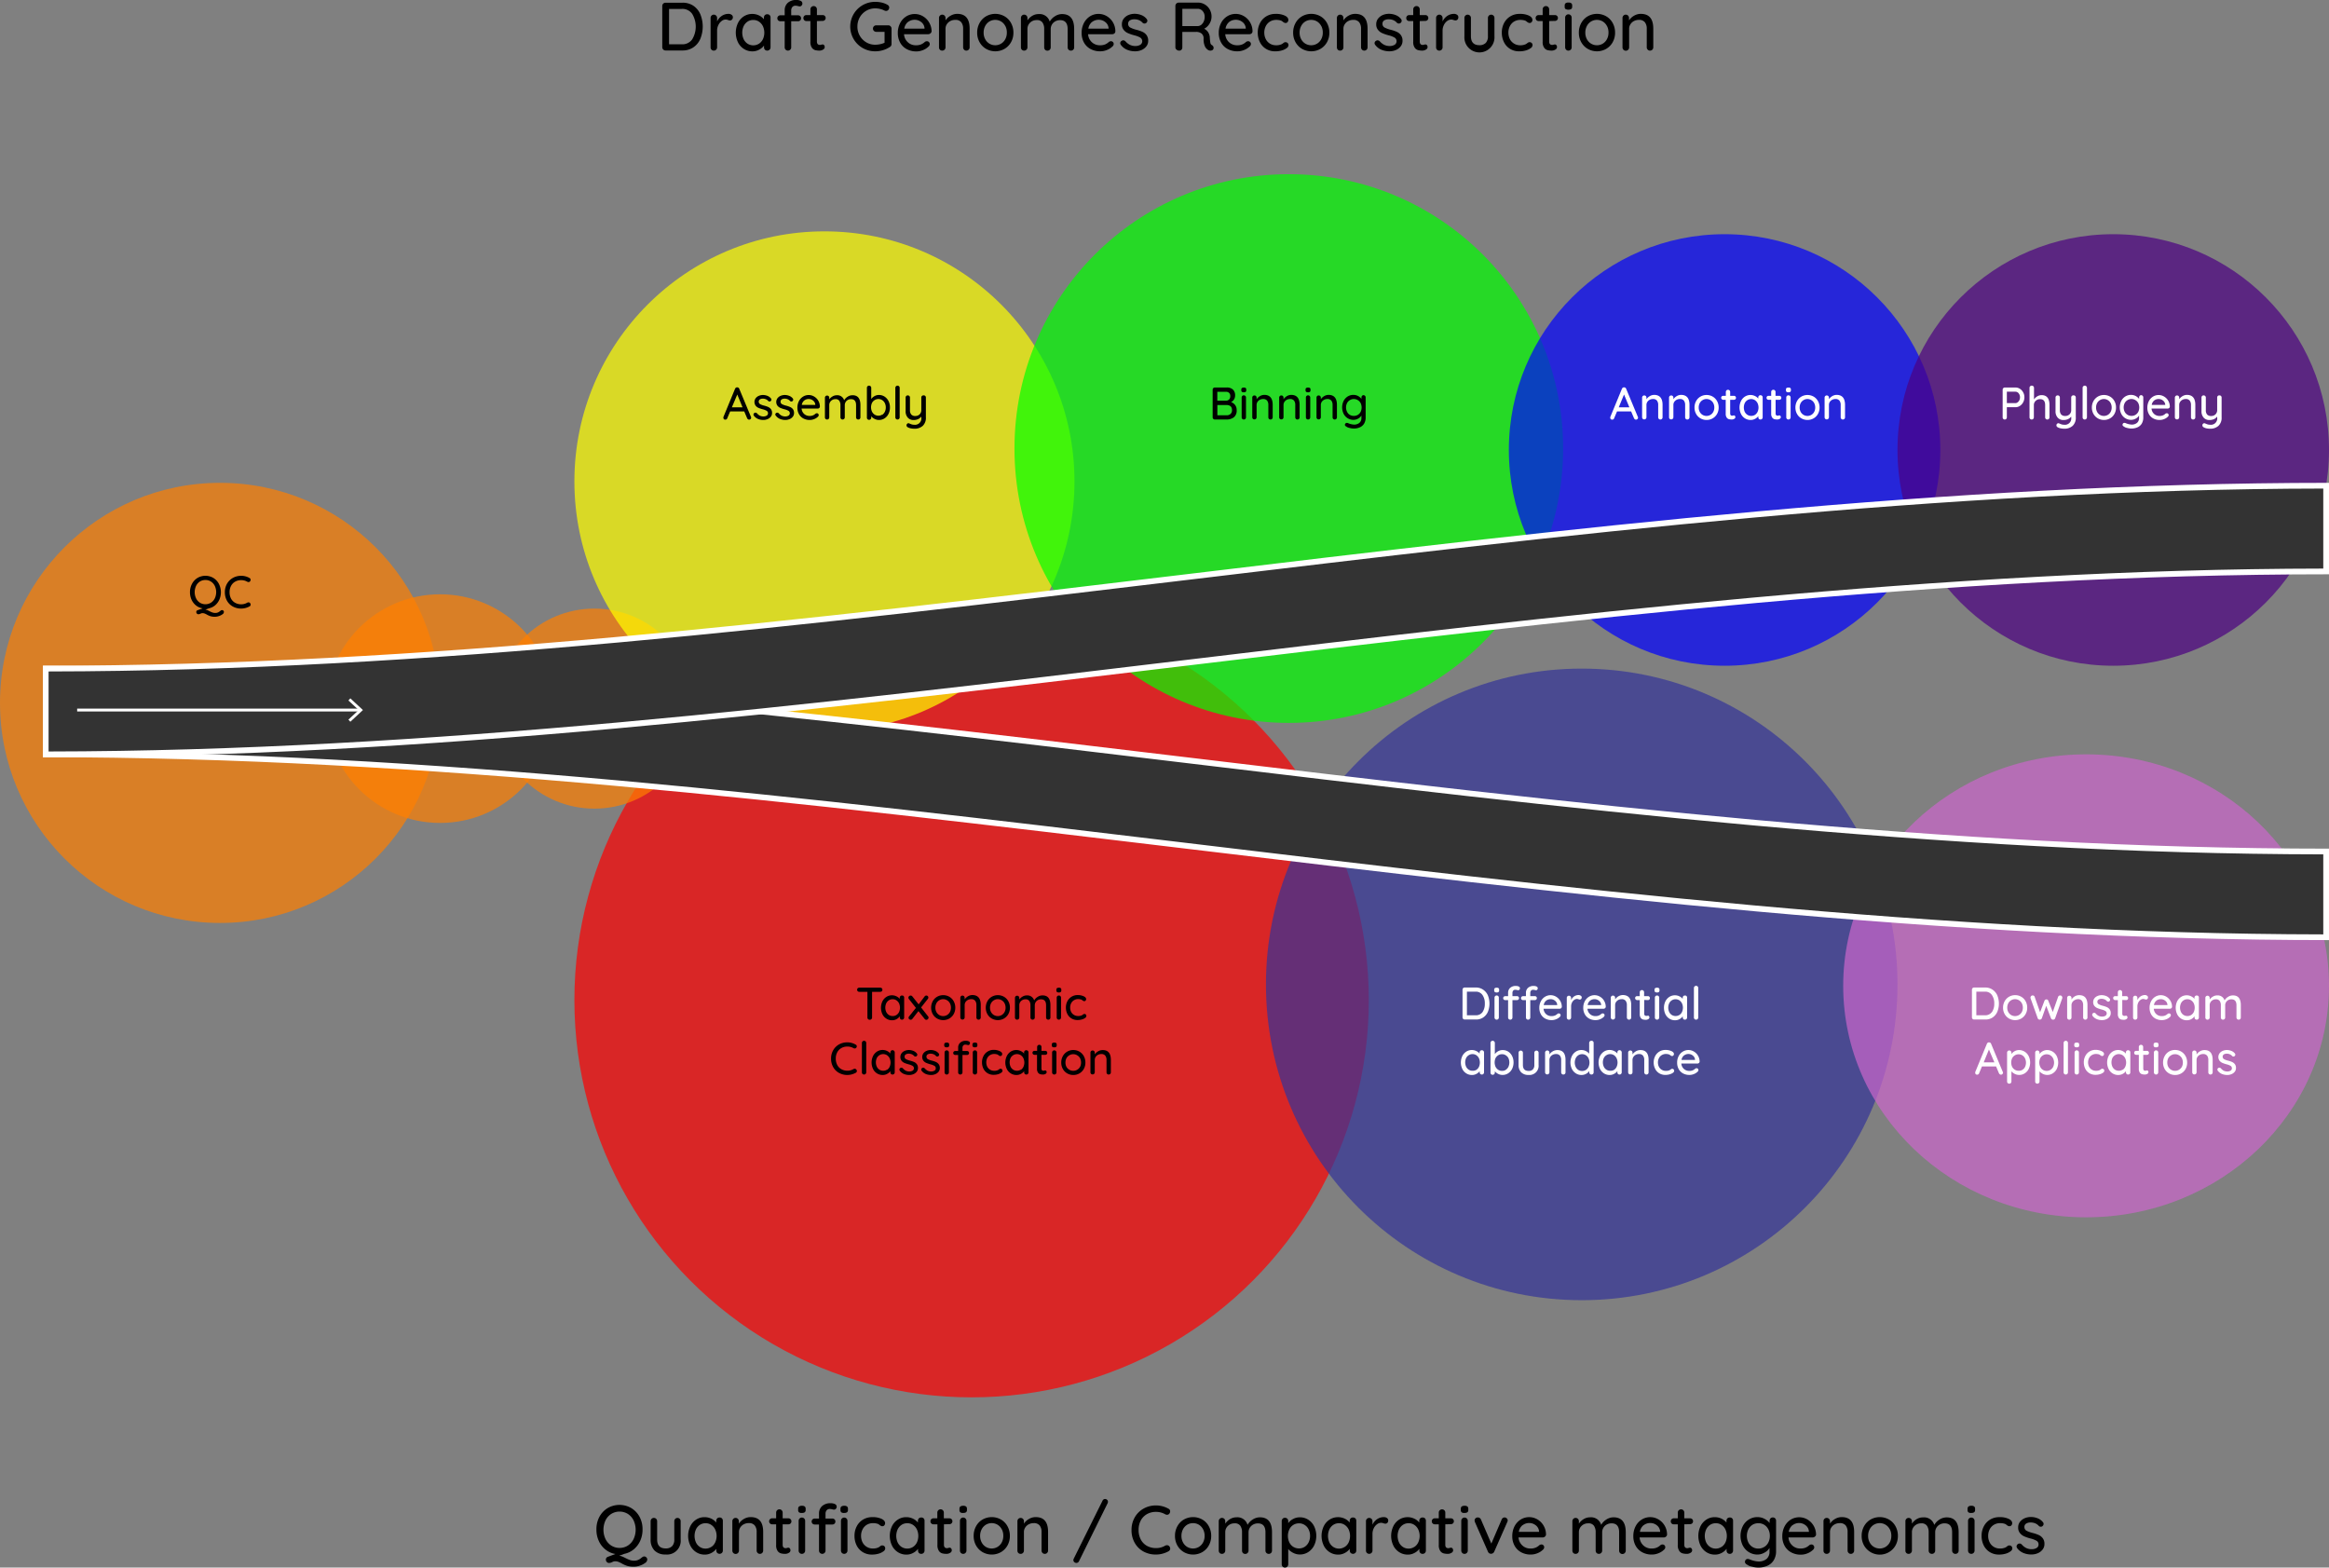 <svg xmlns="http://www.w3.org/2000/svg" viewBox="0 0 815 548.51"><rect x="0" y="0" width="815" height="548.51" fill="#808080" stroke="none"/><defs><style>.cls-1{opacity:0.7;}.cls-2{fill:red;}.cls-3{fill:#339;}.cls-4{fill:#ff7f00;}.cls-5{fill:#ff0;}.cls-6{fill:lime;}.cls-7{fill:blue;}.cls-8{fill:#c6c;}.cls-9{fill:#fff;}.cls-10{fill:indigo;}.cls-11{fill:#333;}.cls-12{fill:none;stroke:#fff;stroke-miterlimit:10;}</style></defs><title>dag_wms</title><g id="circle8"><g class="cls-1"><circle class="cls-2" cx="340" cy="349.95" r="139"/></g></g><g id="circle9"><g class="cls-1"><circle class="cls-3" cx="553.5" cy="344.45" r="110.5"/></g></g><g id="circle2"><g class="cls-1"><circle class="cls-4" cx="77" cy="245.95" r="77"/></g><g class="cls-1"><circle class="cls-4" cx="154" cy="247.95" r="40"/></g><g class="cls-1"><circle class="cls-4" cx="208" cy="247.95" r="35"/></g></g><g id="circle4"><g class="cls-1"><circle class="cls-5" cx="288.5" cy="168.45" r="87.5"/></g></g><g id="circle5"><g class="cls-1"><circle class="cls-6" cx="451" cy="156.95" r="96"/></g></g><g id="circle6"><g class="cls-1"><circle class="cls-7" cx="603.5" cy="157.45" r="75.5"/></g></g><g id="circle10"><g class="cls-1"><ellipse class="cls-8" cx="730" cy="344.95" rx="85" ry="81"/></g><path class="cls-9" d="M922.33,519.39a4.73,4.73,0,0,1,1.62,2,7.69,7.69,0,0,1,0,5.66,4.71,4.71,0,0,1-1.62,2,4.46,4.46,0,0,1-2.58.74h-3.93a.75.75,0,0,1-.77-.77v-9.66a.75.75,0,0,1,.22-.55.74.74,0,0,1,.55-.22h3.93A4.39,4.39,0,0,1,922.33,519.39Zm-.29,7.82a5.08,5.08,0,0,0,.82-3,5,5,0,0,0-.83-3,2.79,2.79,0,0,0-2.44-1.17h-3v8.26h3A2.8,2.8,0,0,0,922,527.21Z" transform="translate(-225 -173.05)"/><path class="cls-9" d="M933.83,527.89a4,4,0,0,1-1.53,1.55,4.18,4.18,0,0,1-2.13.56,4.25,4.25,0,0,1-2.14-.56,4.14,4.14,0,0,1-1.53-1.55,4.51,4.51,0,0,1-.56-2.24,4.62,4.62,0,0,1,.56-2.26,4.19,4.19,0,0,1,1.53-1.57,4.25,4.25,0,0,1,2.14-.56,4.18,4.18,0,0,1,2.13.56,4.05,4.05,0,0,1,1.53,1.57,4.51,4.51,0,0,1,.56,2.26A4.41,4.41,0,0,1,933.83,527.89Zm-1.32-3.79a2.66,2.66,0,0,0-1-1.05,2.66,2.66,0,0,0-2.74,0,2.69,2.69,0,0,0-1,1.05,3.28,3.28,0,0,0-.36,1.55,3.19,3.19,0,0,0,.36,1.52,2.76,2.76,0,0,0,1,1.05,2.72,2.72,0,0,0,2.74,0,2.73,2.73,0,0,0,1-1.05,3.19,3.19,0,0,0,.36-1.52A3.28,3.28,0,0,0,932.51,524.1Z" transform="translate(-225 -173.05)"/><path class="cls-9" d="M946.46,521.59a.74.74,0,0,1,.22.55,1.1,1.1,0,0,1-.06.31l-2.45,6.91a.71.71,0,0,1-.32.38.74.74,0,0,1-.48.1.78.78,0,0,1-.66-.48L941.05,525l-1.54,4.35a.71.71,0,0,1-.27.34.8.8,0,0,1-.38.14.76.76,0,0,1-.48-.1.68.68,0,0,1-.31-.38l-2.48-6.91a1.06,1.06,0,0,1-.05-.31.76.76,0,0,1,.21-.54.71.71,0,0,1,.55-.22.67.67,0,0,1,.7.48l1.9,5.39,1.52-4a.71.71,0,0,1,.71-.48.64.64,0,0,1,.65.48l1.56,3.92,1.87-5.32a.78.78,0,0,1,1.25-.27Z" transform="translate(-225 -173.05)"/><path class="cls-9" d="M955.48,524.72v4.35a.74.74,0,0,1-.22.55.71.71,0,0,1-.55.22.69.69,0,0,1-.53-.22.74.74,0,0,1-.22-.55v-4.33a2.42,2.42,0,0,0-.43-1.51,1.68,1.68,0,0,0-1.41-.56A2.49,2.49,0,0,0,951,523a2.2,2.2,0,0,0-.82.75,2,2,0,0,0-.29,1v4.33a.74.74,0,0,1-.22.55.72.72,0,0,1-.55.22.69.69,0,0,1-.54-.22.74.74,0,0,1-.21-.55v-6.85a.76.76,0,0,1,.21-.54.73.73,0,0,1,.54-.22.72.72,0,0,1,.55.22.73.73,0,0,1,.22.54v.56A3.46,3.46,0,0,1,951,521.7a3.07,3.07,0,0,1,1.59-.44C954.52,521.26,955.48,522.42,955.48,524.72Z" transform="translate(-225 -173.05)"/><path class="cls-9" d="M957.13,528.1a.65.65,0,0,1,.33-.55.67.67,0,0,1,.37-.11.74.74,0,0,1,.53.24,3.55,3.55,0,0,0,1,.82,3,3,0,0,0,1.32.27,2.29,2.29,0,0,0,1.07-.28,1,1,0,0,0,0-1.69,5.54,5.54,0,0,0-1.39-.53,11.19,11.19,0,0,1-1.49-.5,2.77,2.77,0,0,1-1-.77,2.28,2.28,0,0,1,0-2.58,2.71,2.71,0,0,1,1.09-.85,3.67,3.67,0,0,1,1.48-.31,4.36,4.36,0,0,1,1.53.29,2.87,2.87,0,0,1,1.24.88.71.71,0,0,1,.19.47.67.67,0,0,1-.25.49.57.57,0,0,1-.4.15.6.6,0,0,1-.47-.2,2.33,2.33,0,0,0-.82-.59,2.74,2.74,0,0,0-1.08-.21,2,2,0,0,0-1,.25.89.89,0,0,0-.43.84.91.91,0,0,0,.49.83,5.75,5.75,0,0,0,1.45.53,9.56,9.56,0,0,1,1.41.48,2.55,2.55,0,0,1,.94.76,2.11,2.11,0,0,1,.38,1.32,2.06,2.06,0,0,1-.43,1.31,2.75,2.75,0,0,1-1.13.84,3.66,3.66,0,0,1-1.48.3,4.93,4.93,0,0,1-1.86-.35,3.58,3.58,0,0,1-1.45-1.12A.87.87,0,0,1,957.13,528.1Z" transform="translate(-225 -173.05)"/><path class="cls-9" d="M967.66,522.94v4.77c0,.54.24.8.72.8a1.53,1.53,0,0,0,.3,0,1.11,1.11,0,0,1,.3-.06.45.45,0,0,1,.36.18.68.68,0,0,1,.14.44.69.69,0,0,1-.38.58,1.63,1.63,0,0,1-.87.24,4.23,4.23,0,0,1-1-.11,1.49,1.49,0,0,1-.78-.57,2.28,2.28,0,0,1-.34-1.38v-4.84h-.93a.67.67,0,0,1-.51-.2.72.72,0,0,1,0-1,.75.75,0,0,1,.51-.19h.93v-1.34a.77.77,0,0,1,.21-.55.74.74,0,0,1,.55-.22.72.72,0,0,1,.54.22.78.78,0,0,1,.22.55v1.34H969a.71.71,0,0,1,.51.2.69.69,0,0,1,.2.51.66.66,0,0,1-.2.49.7.7,0,0,1-.51.19Z" transform="translate(-225 -173.05)"/><path class="cls-9" d="M976.36,521.48a.63.63,0,0,1,.3.54.76.76,0,0,1-.2.58.66.66,0,0,1-.49.2,1.44,1.44,0,0,1-.43-.1,1.93,1.93,0,0,0-.52-.11,1.61,1.61,0,0,0-1,.35,2.49,2.49,0,0,0-.77.94,3,3,0,0,0-.3,1.34v3.85a.77.77,0,0,1-.21.55.75.75,0,0,1-.56.22.7.7,0,0,1-.54-.22.74.74,0,0,1-.21-.55v-6.85a.77.77,0,0,1,.22-.54.69.69,0,0,1,.53-.22.75.75,0,0,1,.56.22.76.76,0,0,1,.21.54V523a3.05,3.05,0,0,1,1.06-1.27,2.79,2.79,0,0,1,1.6-.51A1.23,1.23,0,0,1,976.36,521.48Z" transform="translate(-225 -173.05)"/><path class="cls-9" d="M984.84,525.82a.79.79,0,0,1-.53.2h-5.63a2.77,2.77,0,0,0,.89,1.87,2.7,2.7,0,0,0,1.89.7,3,3,0,0,0,1.25-.22,3.12,3.12,0,0,0,.85-.58.94.94,0,0,1,.46-.14.6.6,0,0,1,.46.19.64.64,0,0,1,.18.45.79.79,0,0,1-.32.61,3.71,3.71,0,0,1-1.23.78,4.08,4.08,0,0,1-1.57.32,4.69,4.69,0,0,1-2.28-.54,3.9,3.9,0,0,1-1.52-1.52,4.6,4.6,0,0,1-.53-2.21,4.81,4.81,0,0,1,.55-2.36,4,4,0,0,1,1.45-1.56,3.74,3.74,0,0,1,3.87,0,4,4,0,0,1,1.44,1.46,4.17,4.17,0,0,1,.56,2.08A.7.7,0,0,1,984.84,525.82Zm-5.23-2.64a2.45,2.45,0,0,0-.87,1.56h4.72v-.13a1.9,1.9,0,0,0-.76-1.39,2.37,2.37,0,0,0-1.54-.55A2.43,2.43,0,0,0,979.61,523.18Z" transform="translate(-225 -173.05)"/><path class="cls-9" d="M994.25,521.56a.74.74,0,0,1,.22.57v6.94a.74.74,0,0,1-.22.55.71.71,0,0,1-.55.22.7.7,0,0,1-.54-.22.74.74,0,0,1-.21-.55v-.41a3.49,3.49,0,0,1-1.14,1,3.19,3.19,0,0,1-1.55.39,3.64,3.64,0,0,1-2-.56,3.86,3.86,0,0,1-1.4-1.56,5.31,5.31,0,0,1,0-4.5,4,4,0,0,1,1.39-1.56,3.56,3.56,0,0,1,1.93-.56,3.52,3.52,0,0,1,1.58.36,3.21,3.21,0,0,1,1.16.89v-.38a.78.78,0,0,1,.21-.56.71.71,0,0,1,.54-.23A.75.75,0,0,1,994.25,521.56Zm-2.48,6.65a2.64,2.64,0,0,0,.92-1.06,3.72,3.72,0,0,0,0-3,2.74,2.74,0,0,0-.92-1.07,2.34,2.34,0,0,0-1.33-.39,2.37,2.37,0,0,0-1.34.39,2.53,2.53,0,0,0-.91,1.05,3.67,3.67,0,0,0,0,3,2.62,2.62,0,0,0,.91,1.06,2.44,2.44,0,0,0,1.34.38A2.41,2.41,0,0,0,991.77,528.21Z" transform="translate(-225 -173.05)"/><path class="cls-9" d="M1009.14,524.8v4.27a.77.77,0,0,1-.2.55.71.71,0,0,1-.55.22.72.72,0,0,1-.55-.22.78.78,0,0,1-.22-.55v-4.25c0-1.4-.58-2.1-1.76-2.1a2.28,2.28,0,0,0-1.13.28,2.11,2.11,0,0,0-.78.76,2,2,0,0,0-.28,1.06v4.25a.77.77,0,0,1-.21.55.75.75,0,0,1-.56.22.7.7,0,0,1-.54-.22.74.74,0,0,1-.21-.55V524.8a2.55,2.55,0,0,0-.4-1.51,1.51,1.51,0,0,0-1.33-.57,2.14,2.14,0,0,0-1.56.6,2,2,0,0,0-.61,1.48v4.27a.78.78,0,0,1-.22.55.72.72,0,0,1-.55.22.67.67,0,0,1-.54-.22.74.74,0,0,1-.21-.55v-6.85a.76.76,0,0,1,.21-.54.73.73,0,0,1,.54-.22.72.72,0,0,1,.55.22.77.77,0,0,1,.22.54v.56a3.37,3.37,0,0,1,1.11-1,2.79,2.79,0,0,1,1.51-.43,2.47,2.47,0,0,1,2.58,1.76,3.27,3.27,0,0,1,1.17-1.21,3,3,0,0,1,1.72-.55Q1009.15,521.31,1009.14,524.8Z" transform="translate(-225 -173.05)"/><path class="cls-9" d="M925.93,548.35a.68.68,0,0,1-.22.53.69.69,0,0,1-.5.21.68.68,0,0,1-.41-.14,1,1,0,0,1-.3-.37l-1-2.36h-4.94l-1,2.37a.68.68,0,0,1-.26.37.74.74,0,0,1-.41.13.69.69,0,0,1-.51-.18.65.65,0,0,1-.18-.48,1.93,1.93,0,0,1,0-.25l4.08-9.89a.89.89,0,0,1,.32-.39.64.64,0,0,1,.45-.11.71.71,0,0,1,.43.13.75.75,0,0,1,.28.37l4.06,9.76A1,1,0,0,1,925.93,548.35Zm-6.75-3.58h3.72L921,540.29Z" transform="translate(-225 -173.05)"/><path class="cls-9" d="M933.53,541.06a3.78,3.78,0,0,1,1.38,1.55,5.15,5.15,0,0,1,0,4.47,3.75,3.75,0,0,1-1.38,1.54,3.49,3.49,0,0,1-1.94.56,3.43,3.43,0,0,1-1.55-.36,3.87,3.87,0,0,1-1.17-.9v3.55a.77.77,0,0,1-.21.55.74.74,0,0,1-.55.22.7.7,0,0,1-.54-.22.71.71,0,0,1-.22-.55V541.41a.78.78,0,0,1,.21-.56.72.72,0,0,1,.55-.23.75.75,0,0,1,.55.23.78.78,0,0,1,.21.56v.46a3.25,3.25,0,0,1,1.12-1,3.33,3.33,0,0,1,1.57-.4A3.7,3.7,0,0,1,933.53,541.06Zm-.82,6.33a2.48,2.48,0,0,0,.92-1,3.55,3.55,0,0,0,0-3,2.6,2.6,0,0,0-.92-1.05,2.41,2.41,0,0,0-1.33-.38,2.38,2.38,0,0,0-1.34.38,2.58,2.58,0,0,0-.92,1,3.6,3.6,0,0,0,0,3,2.55,2.55,0,0,0,.92,1,2.46,2.46,0,0,0,1.34.38A2.34,2.34,0,0,0,932.71,547.39Z" transform="translate(-225 -173.05)"/><path class="cls-9" d="M943.35,541.06a3.87,3.87,0,0,1,1.39,1.55,5.25,5.25,0,0,1,0,4.47,3.85,3.85,0,0,1-1.39,1.54,3.45,3.45,0,0,1-1.93.56,3.4,3.4,0,0,1-1.55-.36,3.75,3.75,0,0,1-1.17-.9v3.55a.78.78,0,0,1-.22.55.79.79,0,0,1-1.09,0,.74.74,0,0,1-.21-.55V541.41a.82.82,0,0,1,.2-.56.77.77,0,0,1,1.1,0,.79.79,0,0,1,.22.56v.46a3.16,3.16,0,0,1,1.12-1,3.29,3.29,0,0,1,1.56-.4A3.67,3.67,0,0,1,943.35,541.06Zm-.81,6.33a2.55,2.55,0,0,0,.92-1,3.55,3.55,0,0,0,0-3,2.68,2.68,0,0,0-.92-1.05,2.46,2.46,0,0,0-1.33-.38,2.36,2.36,0,0,0-1.34.38,2.45,2.45,0,0,0-.92,1,3.6,3.6,0,0,0,0,3,2.46,2.46,0,0,0,2.26,1.43A2.38,2.38,0,0,0,942.54,547.39Z" transform="translate(-225 -173.05)"/><path class="cls-9" d="M948.43,548.82a.8.8,0,0,1-.55.22.75.75,0,0,1-.75-.77V538a.74.74,0,0,1,.22-.55.78.78,0,0,1,.55-.22.75.75,0,0,1,.75.77v10.3A.78.78,0,0,1,948.43,548.82Z" transform="translate(-225 -173.05)"/><path class="cls-9" d="M951.06,539.35a.63.63,0,0,1-.2-.53v-.26a.62.62,0,0,1,.21-.54,1.12,1.12,0,0,1,.67-.16,1,1,0,0,1,.64.16.65.65,0,0,1,.2.54v.26a.64.64,0,0,1-.2.54,1.07,1.07,0,0,1-.66.16A1,1,0,0,1,951.06,539.35Zm1.21,9.47a.75.75,0,0,1-.55.22.75.75,0,0,1-.75-.77v-6.93a.73.73,0,0,1,.22-.54.69.69,0,0,1,.53-.22.71.71,0,0,1,.55.22.73.73,0,0,1,.22.54v6.93A.74.74,0,0,1,952.27,548.82Z" transform="translate(-225 -173.05)"/><path class="cls-9" d="M960.43,540.86c.56.27.84.61.84,1a.81.81,0,0,1-.17.49.57.57,0,0,1-.45.21.75.75,0,0,1-.33-.06,2.7,2.7,0,0,1-.33-.21,1.45,1.45,0,0,0-.3-.22,1.82,1.82,0,0,0-.55-.16,3,3,0,0,0-.64-.07,2.78,2.78,0,0,0-1.47.39,2.67,2.67,0,0,0-1,1.06,3.5,3.5,0,0,0,0,3,2.61,2.61,0,0,0,1,1.06,2.72,2.72,0,0,0,1.42.38,3,3,0,0,0,1.35-.25l.3-.21a1.54,1.54,0,0,1,.28-.19.56.56,0,0,1,.3-.07.65.65,0,0,1,.5.2.73.73,0,0,1,.19.52.88.88,0,0,1-.43.67,3.61,3.61,0,0,1-1.13.53,5.44,5.44,0,0,1-1.53.21,4,4,0,0,1-2.14-.57,3.83,3.83,0,0,1-1.44-1.57,4.94,4.94,0,0,1-.5-2.23,4.62,4.62,0,0,1,.53-2.23,3.91,3.91,0,0,1,1.47-1.57,4.1,4.1,0,0,1,2.16-.57A5,5,0,0,1,960.43,540.86Z" transform="translate(-225 -173.05)"/><path class="cls-9" d="M970.26,540.76a.77.77,0,0,1,.21.57v6.94a.77.77,0,0,1-.21.55.78.78,0,0,1-.55.22.71.71,0,0,1-.55-.22.74.74,0,0,1-.21-.55v-.41a3.35,3.35,0,0,1-1.13.95,3.22,3.22,0,0,1-1.56.39,3.64,3.64,0,0,1-2-.56,3.77,3.77,0,0,1-1.39-1.56,5.22,5.22,0,0,1,0-4.5,3.87,3.87,0,0,1,1.38-1.56,3.57,3.57,0,0,1,1.94-.56,3.48,3.48,0,0,1,1.57.36,3.21,3.21,0,0,1,1.16.89v-.38a.78.78,0,0,1,.21-.56.72.72,0,0,1,.55-.23A.78.78,0,0,1,970.26,540.76Zm-2.48,6.65a2.62,2.62,0,0,0,.91-1.06,3.62,3.62,0,0,0,0-3,2.72,2.72,0,0,0-.91-1.07,2.5,2.5,0,0,0-2.68,0,2.53,2.53,0,0,0-.91,1,3.77,3.77,0,0,0,0,3,2.62,2.62,0,0,0,.91,1.06,2.55,2.55,0,0,0,2.68,0Z" transform="translate(-225 -173.05)"/><path class="cls-9" d="M975,542.14v4.77c0,.54.24.8.72.8a1.6,1.6,0,0,0,.31-.05,1,1,0,0,1,.3-.06.44.44,0,0,1,.35.18.63.63,0,0,1,.14.44.67.67,0,0,1-.38.58,1.59,1.59,0,0,1-.86.24,4.11,4.11,0,0,1-1-.11,1.52,1.52,0,0,1-.79-.57,2.36,2.36,0,0,1-.34-1.38v-4.84h-.93a.65.65,0,0,1-.5-.2.73.73,0,0,1,0-1,.72.72,0,0,1,.5-.19h.93v-1.34a.75.75,0,0,1,.22-.55.72.72,0,0,1,.55-.22.73.73,0,0,1,.54.22.79.79,0,0,1,.21.55v1.34h1.33a.69.69,0,0,1,.5.2.67.67,0,0,1,.2.51.63.63,0,0,1-.2.49.68.68,0,0,1-.5.19Z" transform="translate(-225 -173.05)"/><path class="cls-9" d="M978.82,539.35a.63.63,0,0,1-.2-.53v-.26a.62.62,0,0,1,.21-.54,1.12,1.12,0,0,1,.67-.16,1,1,0,0,1,.64.16.65.65,0,0,1,.2.54v.26a.64.64,0,0,1-.2.54,1.07,1.07,0,0,1-.66.16A1,1,0,0,1,978.82,539.35Zm1.21,9.47a.75.75,0,0,1-.55.22.75.75,0,0,1-.75-.77v-6.93a.73.73,0,0,1,.22-.54.69.69,0,0,1,.53-.22.71.71,0,0,1,.55.22.73.73,0,0,1,.22.54v6.93A.74.74,0,0,1,980,548.82Z" transform="translate(-225 -173.05)"/><path class="cls-9" d="M989.82,547.09a4.14,4.14,0,0,1-1.53,1.55,4.25,4.25,0,0,1-2.14.56,4.18,4.18,0,0,1-2.13-.56,4,4,0,0,1-1.53-1.55,4.51,4.51,0,0,1-.56-2.24,4.62,4.62,0,0,1,.56-2.26A4.05,4.05,0,0,1,984,541a4.18,4.18,0,0,1,2.13-.56,4.25,4.25,0,0,1,2.14.56,4.19,4.19,0,0,1,1.53,1.57,4.62,4.62,0,0,1,.56,2.26A4.51,4.51,0,0,1,989.82,547.09Zm-1.32-3.79a2.69,2.69,0,0,0-1-1,2.59,2.59,0,0,0-1.37-.38,2.56,2.56,0,0,0-1.36.38,2.62,2.62,0,0,0-1,1,3.28,3.28,0,0,0-.36,1.55,3.19,3.19,0,0,0,.36,1.52,2.62,2.62,0,0,0,1,1,2.55,2.55,0,0,0,1.36.37,2.58,2.58,0,0,0,1.37-.37,2.69,2.69,0,0,0,1-1,3.19,3.19,0,0,0,.36-1.52A3.28,3.28,0,0,0,988.5,543.3Z" transform="translate(-225 -173.05)"/><path class="cls-9" d="M999.29,543.92v4.35a.74.74,0,0,1-.22.55.76.76,0,0,1-.55.22.74.74,0,0,1-.75-.77v-4.33a2.48,2.48,0,0,0-.43-1.51,1.68,1.68,0,0,0-1.41-.56,2.37,2.37,0,0,0-1.16.28,2.2,2.2,0,0,0-.82.75,1.9,1.9,0,0,0-.29,1v4.33a.78.78,0,0,1-.22.55.76.76,0,0,1-.55.22.71.71,0,0,1-.55-.22.77.77,0,0,1-.2-.55v-6.85a.76.76,0,0,1,.21-.54.79.79,0,0,1,1.09,0,.77.77,0,0,1,.22.54V542a3.46,3.46,0,0,1,1.16-1.08,3.07,3.07,0,0,1,1.59-.44C998.33,540.46,999.29,541.62,999.29,543.92Z" transform="translate(-225 -173.05)"/><path class="cls-9" d="M1000.94,547.3a.65.65,0,0,1,.33-.55.67.67,0,0,1,.37-.11.74.74,0,0,1,.53.24,3.55,3.55,0,0,0,1,.82,3,3,0,0,0,1.32.27,2.29,2.29,0,0,0,1.07-.28,1,1,0,0,0,0-1.69,5.3,5.3,0,0,0-1.38-.53,11.19,11.19,0,0,1-1.49-.5,2.69,2.69,0,0,1-1-.77,2.23,2.23,0,0,1,0-2.58,2.65,2.65,0,0,1,1.09-.85,3.63,3.63,0,0,1,1.48-.31,4.36,4.36,0,0,1,1.53.29,2.93,2.93,0,0,1,1.24.88.71.71,0,0,1,.19.47.69.69,0,0,1-.26.49.55.55,0,0,1-.4.15.6.6,0,0,1-.46-.2,2.33,2.33,0,0,0-.82-.59,2.74,2.74,0,0,0-1.08-.21,2.11,2.11,0,0,0-1,.25,1,1,0,0,0,.07,1.67,5.61,5.61,0,0,0,1.45.53,9,9,0,0,1,1.4.48,2.51,2.51,0,0,1,.95.76,2.17,2.17,0,0,1,.38,1.32,2.06,2.06,0,0,1-.43,1.31,2.75,2.75,0,0,1-1.13.84,3.66,3.66,0,0,1-1.48.3,4.93,4.93,0,0,1-1.86-.35,3.52,3.52,0,0,1-1.45-1.12A.78.78,0,0,1,1000.94,547.3Z" transform="translate(-225 -173.05)"/></g><g id="circle7"><g class="cls-1"><circle class="cls-10" cx="739.5" cy="157.45" r="75.5"/></g></g><g id="bar"><path class="cls-11" d="M1039,501c-133-.08-268.14-16.3-398.88-32s-266-31.93-399.12-32V407c133,.08,268.14,16.3,398.88,32s266,31.93,399.12,32Z" transform="translate(-225 -173.05)"/><path class="cls-9" d="M242,408c132.57.16,267.37,16.34,397.76,32S905.19,471.84,1038,472v28c-132.57-.16-267.37-16.34-397.76-32S374.81,436.16,242,436V408m-2-2v32c266.67,0,533.33,64,800,64V470c-266.67,0-533.33-64-800-64Z" transform="translate(-225 -173.05)"/><path class="cls-11" d="M241,407c133.07-.08,268.32-16.31,399.12-32S906.05,343.08,1039,343v30c-133.07.08-268.32,16.31-399.12,32S374,436.92,241,437Z" transform="translate(-225 -173.05)"/><path class="cls-9" d="M1038,344v28c-132.81.16-267.73,16.35-398.24,32S374.57,435.84,242,436V408c132.81-.16,267.73-16.35,398.24-32S905.43,344.16,1038,344m2-2c-266.67,0-533.33,64-800,64v32c266.67,0,533.33-64,800-64V342Z" transform="translate(-225 -173.05)"/></g><g id="text"><g id="arrow"><line class="cls-9" x1="27" y1="248.45" x2="127" y2="248.45"/><line class="cls-12" x1="27" y1="248.45" x2="125.92" y2="248.45"/><polygon class="cls-9" points="122.6 252.54 121.92 251.81 125.53 248.45 121.92 245.1 122.6 244.36 127 248.45 122.6 252.54"/></g><path d="M467.67,175.09a6.92,6.92,0,0,1,2.42,3,11.42,11.42,0,0,1,0,8.5,6.84,6.84,0,0,1-2.42,3,6.59,6.59,0,0,1-3.87,1.12h-5.9a1.14,1.14,0,0,1-1.15-1.15v-14.5A1.14,1.14,0,0,1,457.9,174h5.9A6.6,6.6,0,0,1,467.67,175.09Zm-.44,11.72a8.62,8.62,0,0,0,0-8.89,4.17,4.17,0,0,0-3.66-1.75h-4.44v12.38h4.44A4.18,4.18,0,0,0,467.23,186.81Z" transform="translate(-225 -173.05)"/><path d="M481,178.22a1,1,0,0,1,.46.8,1.19,1.19,0,0,1-.3.88,1,1,0,0,1-.73.3,2.38,2.38,0,0,1-.65-.14,2.18,2.18,0,0,0-2.25.34,3.89,3.89,0,0,0-1.15,1.42,4.41,4.41,0,0,0-.44,2v5.79a1.1,1.1,0,0,1-.33.81,1.07,1.07,0,0,1-.83.34,1.1,1.1,0,0,1-.81-.32,1.16,1.16,0,0,1-.31-.83V179.34a1.12,1.12,0,0,1,.32-.82,1.09,1.09,0,0,1,.8-.34,1.11,1.11,0,0,1,.83.34,1.12,1.12,0,0,1,.33.82v1.22a4.59,4.59,0,0,1,1.58-1.91,4.17,4.17,0,0,1,2.4-.75A1.77,1.77,0,0,1,481,178.22Z" transform="translate(-225 -173.05)"/><path d="M494.32,178.34a1.14,1.14,0,0,1,.32.85v10.42a1.13,1.13,0,0,1-1.15,1.15,1.11,1.11,0,0,1-.82-.32,1.2,1.2,0,0,1-.31-.83V189a5,5,0,0,1-1.7,1.43,4.83,4.83,0,0,1-2.33.59,5.41,5.41,0,0,1-3-.84,5.73,5.73,0,0,1-2.09-2.34,7.85,7.85,0,0,1,0-6.74,5.75,5.75,0,0,1,2.07-2.34,5.53,5.53,0,0,1,5.27-.32,4.89,4.89,0,0,1,1.74,1.35v-.58a1.24,1.24,0,0,1,.31-.84,1.08,1.08,0,0,1,.82-.33A1.11,1.11,0,0,1,494.32,178.34Zm-3.72,10a3.92,3.92,0,0,0,1.37-1.58,5.5,5.5,0,0,0,0-4.54,4,4,0,0,0-1.37-1.59,3.47,3.47,0,0,0-2-.59,3.57,3.57,0,0,0-2,.57,4,4,0,0,0-1.37,1.59,5.55,5.55,0,0,0,0,4.56,3.92,3.92,0,0,0,1.37,1.58,3.76,3.76,0,0,0,4,0Z" transform="translate(-225 -173.05)"/><path d="M502.24,175.54a1.87,1.87,0,0,0-.37,1.18v1.68h2.37a1.06,1.06,0,0,1,.78.3,1,1,0,0,1,.3.76,1,1,0,0,1-.3.74,1.09,1.09,0,0,1-.78.29h-2.37v9.12a1.1,1.1,0,0,1-.33.81,1.15,1.15,0,0,1-1.63,0,1.13,1.13,0,0,1-.32-.81v-9.12H498.1a1.1,1.1,0,0,1-.77-.29,1,1,0,0,1-.31-.74,1,1,0,0,1,.31-.76,1.06,1.06,0,0,1,.77-.3h1.49v-1.68a3.48,3.48,0,0,1,1.08-2.68,4.34,4.34,0,0,1,3.05-1,3.31,3.31,0,0,1,1.44.3,1,1,0,0,1,.62.9,1,1,0,0,1-.28.75.85.85,0,0,1-.66.3,3.86,3.86,0,0,1-.52-.09,3.49,3.49,0,0,0-.92-.15A1.38,1.38,0,0,0,502.24,175.54Z" transform="translate(-225 -173.05)"/><path d="M510.87,180.42v7.15q0,1.2,1.08,1.2a1.6,1.6,0,0,0,.45-.09,2,2,0,0,1,.46-.08.68.68,0,0,1,.53.26,1.06,1.06,0,0,1,.21.68,1,1,0,0,1-.57.86,2.42,2.42,0,0,1-1.3.36,6,6,0,0,1-1.45-.17,2.15,2.15,0,0,1-1.18-.85,3.48,3.48,0,0,1-.51-2.08v-7.24h-1.4a1,1,0,0,1-.75-.3,1,1,0,0,1-.3-.76,1,1,0,0,1,.3-.74,1,1,0,0,1,.75-.29h1.4v-2a1.13,1.13,0,0,1,1.15-1.15,1,1,0,0,1,.8.34,1.1,1.1,0,0,1,.33.81v2h2a1,1,0,0,1,1.06,1,1,1,0,0,1-.31.75,1.05,1.05,0,0,1-.75.29Z" transform="translate(-225 -173.05)"/><path d="M536.65,182.26a1.14,1.14,0,0,1,.33.82v5.4a1.13,1.13,0,0,1-.58,1A9,9,0,0,1,534,190.6a9.22,9.22,0,0,1-2.71.4,8.69,8.69,0,0,1-4.41-1.15,8.64,8.64,0,0,1,0-15,8.69,8.69,0,0,1,4.41-1.15,10.29,10.29,0,0,1,2.31.26,7,7,0,0,1,2,.8,1.19,1.19,0,0,1,.43.4,1.08,1.08,0,0,1,.14.53,1.2,1.2,0,0,1-.32.83,1,1,0,0,1-.78.35,1.19,1.19,0,0,1-.63-.17,7.46,7.46,0,0,0-3.16-.72,6.1,6.1,0,0,0-3.16.84,6.23,6.23,0,0,0-2.26,2.3,6.45,6.45,0,0,0-.82,3.22,6.31,6.31,0,0,0,3.08,5.51,6,6,0,0,0,3.16.85,8.06,8.06,0,0,0,1.71-.19,6.87,6.87,0,0,0,1.55-.51v-3.81h-2.9a1.12,1.12,0,0,1-.82-.33,1.07,1.07,0,0,1-.34-.8,1.12,1.12,0,0,1,.34-.83,1.16,1.16,0,0,1,.82-.32h4.22A1.06,1.06,0,0,1,536.65,182.26Z" transform="translate(-225 -173.05)"/><path d="M550.59,184.72a1.17,1.17,0,0,1-.8.3h-8.44a4.14,4.14,0,0,0,1.33,2.81,4,4,0,0,0,2.84,1.06,4.34,4.34,0,0,0,1.87-.34,4.71,4.71,0,0,0,1.28-.86,1.3,1.3,0,0,1,.69-.22,1,1,0,0,1,1,1,1.17,1.17,0,0,1-.48.91,5.51,5.51,0,0,1-1.85,1.18,6,6,0,0,1-2.35.48,6.92,6.92,0,0,1-3.42-.82,5.69,5.69,0,0,1-2.28-2.28,6.81,6.81,0,0,1-.8-3.31,7.23,7.23,0,0,1,.83-3.54,6.09,6.09,0,0,1,2.18-2.34,5.66,5.66,0,0,1,5.8,0,6.1,6.1,0,0,1,2.16,2.18A6.32,6.32,0,0,1,551,184,1,1,0,0,1,550.59,184.72Zm-7.85-4a3.75,3.75,0,0,0-1.3,2.34h7.08v-.19a2.94,2.94,0,0,0-1.14-2.09,3.62,3.62,0,0,0-2.31-.81A3.72,3.72,0,0,0,542.74,180.76Z" transform="translate(-225 -173.05)"/><path d="M564.31,183.08v6.53a1.13,1.13,0,0,1-1.15,1.15,1,1,0,0,1-.8-.34,1.1,1.1,0,0,1-.33-.81V183.1a3.6,3.6,0,0,0-.64-2.25,2.52,2.52,0,0,0-2.12-.84,3.61,3.61,0,0,0-1.74.42,3.17,3.17,0,0,0-1.22,1.13,2.79,2.79,0,0,0-.44,1.54v6.51a1.1,1.1,0,0,1-.33.81,1.07,1.07,0,0,1-.83.34,1.1,1.1,0,0,1-.81-.32,1.16,1.16,0,0,1-.31-.83V179.34a1.12,1.12,0,0,1,.32-.82,1.09,1.09,0,0,1,.8-.34,1.11,1.11,0,0,1,.83.34,1.12,1.12,0,0,1,.33.82v.84a5,5,0,0,1,1.74-1.62,4.6,4.6,0,0,1,2.38-.66C562.87,177.9,564.31,179.62,564.31,183.08Z" transform="translate(-225 -173.05)"/><path d="M578.79,187.83a6.13,6.13,0,0,1-2.3,2.33,6.52,6.52,0,0,1-6.4,0,6.13,6.13,0,0,1-2.3-2.33,6.7,6.7,0,0,1-.84-3.36,6.83,6.83,0,0,1,.84-3.38,6,6,0,0,1,2.3-2.35,6.52,6.52,0,0,1,6.4,0,6,6,0,0,1,2.3,2.35,6.83,6.83,0,0,1,.84,3.38A6.7,6.7,0,0,1,578.79,187.83Zm-2-5.67a4,4,0,0,0-1.47-1.59,4,4,0,0,0-4.1,0,4,4,0,0,0-1.47,1.59,4.86,4.86,0,0,0-.54,2.31,4.74,4.74,0,0,0,.54,2.28,4,4,0,0,0,1.47,1.57,4,4,0,0,0,4.1,0,4,4,0,0,0,1.47-1.57,4.74,4.74,0,0,0,.54-2.28A4.86,4.86,0,0,0,576.81,182.16Z" transform="translate(-225 -173.05)"/><path d="M600.89,183.2v6.41a1.16,1.16,0,0,1-.31.83,1.2,1.2,0,0,1-1.65,0,1.13,1.13,0,0,1-.32-.81v-6.39c0-2.09-.88-3.14-2.64-3.14a3.42,3.42,0,0,0-1.69.42,3,3,0,0,0-1.18,1.14,3.09,3.09,0,0,0-.42,1.58v6.39a1.13,1.13,0,0,1-.32.81,1.09,1.09,0,0,1-.83.34,1.11,1.11,0,0,1-.82-.32,1.2,1.2,0,0,1-.31-.83V183.2a3.88,3.88,0,0,0-.6-2.27,2.25,2.25,0,0,0-2-.85,3.23,3.23,0,0,0-2.34.9,3,3,0,0,0-.92,2.22v6.41a1.1,1.1,0,0,1-.33.81,1.07,1.07,0,0,1-.83.34,1.1,1.1,0,0,1-.81-.32,1.16,1.16,0,0,1-.31-.83V179.34a1.12,1.12,0,0,1,.32-.82,1.09,1.09,0,0,1,.8-.34,1.11,1.11,0,0,1,.83.34,1.12,1.12,0,0,1,.33.82v.84a5.24,5.24,0,0,1,1.66-1.58,4.34,4.34,0,0,1,2.27-.63,3.69,3.69,0,0,1,3.87,2.64,5.11,5.11,0,0,1,1.75-1.83,4.6,4.6,0,0,1,2.59-.81Q600.89,178,600.89,183.2Z" transform="translate(-225 -173.05)"/><path d="M615,184.72a1.16,1.16,0,0,1-.79.3h-8.45a4.14,4.14,0,0,0,1.33,2.81,4.05,4.05,0,0,0,2.84,1.06,4.39,4.39,0,0,0,1.88-.34,4.66,4.66,0,0,0,1.27-.86,1.3,1.3,0,0,1,.69-.22.93.93,0,0,1,.69.29,1,1,0,0,1,.27.67,1.17,1.17,0,0,1-.48.91,5.56,5.56,0,0,1-1.84,1.18A6.11,6.11,0,0,1,610,191a6.92,6.92,0,0,1-3.42-.82,5.69,5.69,0,0,1-2.28-2.28,6.81,6.81,0,0,1-.8-3.31,7.35,7.35,0,0,1,.83-3.54,6.09,6.09,0,0,1,2.18-2.34,5.66,5.66,0,0,1,5.8,0,6.1,6.1,0,0,1,2.16,2.18,6.32,6.32,0,0,1,.84,3.12A1,1,0,0,1,615,184.72Zm-7.85-4a3.75,3.75,0,0,0-1.3,2.34h7.08v-.19a2.94,2.94,0,0,0-1.14-2.09,3.62,3.62,0,0,0-2.31-.81A3.74,3.74,0,0,0,607.13,180.76Z" transform="translate(-225 -173.05)"/><path d="M617,188.14a1,1,0,0,1,.51-.81.94.94,0,0,1,.55-.17,1.09,1.09,0,0,1,.79.36,5.12,5.12,0,0,0,1.55,1.22,4.32,4.32,0,0,0,2,.41,3.27,3.27,0,0,0,1.61-.42,1.49,1.49,0,0,0,0-2.53,7.93,7.93,0,0,0-2.07-.79,14.32,14.32,0,0,1-2.23-.76,3.87,3.87,0,0,1-1.5-1.15,3,3,0,0,1-.62-2,3.09,3.09,0,0,1,.62-1.9,4.09,4.09,0,0,1,1.63-1.27,5.44,5.44,0,0,1,2.22-.45,6.36,6.36,0,0,1,2.29.43,4.34,4.34,0,0,1,1.86,1.32,1.05,1.05,0,0,1,.29.69,1,1,0,0,1-.39.75.88.88,0,0,1-.6.21.89.89,0,0,1-.69-.28,3.37,3.37,0,0,0-1.24-.89,4.07,4.07,0,0,0-1.62-.31,3,3,0,0,0-1.55.37,1.35,1.35,0,0,0-.63,1.26,1.4,1.4,0,0,0,.73,1.25,9.66,9.66,0,0,0,2.17.79,12.53,12.53,0,0,1,2.11.72,3.56,3.56,0,0,1,1.42,1.14,3.19,3.19,0,0,1,.58,2,3.08,3.08,0,0,1-.65,1.95,4.18,4.18,0,0,1-1.69,1.28,5.75,5.75,0,0,1-2.22.44,7.35,7.35,0,0,1-2.8-.53,5.14,5.14,0,0,1-2.17-1.68A1.15,1.15,0,0,1,617,188.14Z" transform="translate(-225 -173.05)"/><path d="M649.54,189.26a1.1,1.1,0,0,1,.14.52.88.88,0,0,1-.32.74,1.29,1.29,0,0,1-.78.24,1.42,1.42,0,0,1-.77-.19,3,3,0,0,1-1.18-1.32,6.31,6.31,0,0,1-.45-2.69,2.15,2.15,0,0,0-.72-1.78,3,3,0,0,0-1.88-.57h-4.84v5.4a1.23,1.23,0,0,1-.29.83,1,1,0,0,1-.74.32,1.39,1.39,0,0,1-1-.34,1,1,0,0,1-.4-.81v-14.5a1.16,1.16,0,0,1,1.15-1.15h6.75a4.53,4.53,0,0,1,2.37.64,4.69,4.69,0,0,1,1.73,1.75,4.92,4.92,0,0,1,.65,2.51,4.66,4.66,0,0,1-.72,2.5,4.6,4.6,0,0,1-1.85,1.74,3.63,3.63,0,0,1,1.41,1.28,3.78,3.78,0,0,1,.56,1.89,13,13,0,0,0,.21,1.86,1.06,1.06,0,0,0,.53.71A1.31,1.31,0,0,1,649.54,189.26Zm-4.19-7.52a3.22,3.22,0,0,0,.88-1.17,3.94,3.94,0,0,0,.33-1.64,2.88,2.88,0,0,0-.71-2,2.21,2.21,0,0,0-1.71-.8h-5.4v6.05h5.47A2.2,2.2,0,0,0,645.35,181.74Z" transform="translate(-225 -173.05)"/><path d="M663,184.72a1.15,1.15,0,0,1-.79.3h-8.45a4.18,4.18,0,0,0,1.33,2.81,4.08,4.08,0,0,0,2.85,1.06,4.34,4.34,0,0,0,1.87-.34,4.66,4.66,0,0,0,1.27-.86,1.3,1.3,0,0,1,.7-.22.91.91,0,0,1,.68.29.92.92,0,0,1,.28.67,1.17,1.17,0,0,1-.48.91,5.61,5.61,0,0,1-1.85,1.18A6.06,6.06,0,0,1,658,191a6.87,6.87,0,0,1-3.42-.82,5.56,5.56,0,0,1-2.28-2.28,6.71,6.71,0,0,1-.81-3.31,7.35,7.35,0,0,1,.83-3.54,6,6,0,0,1,2.19-2.34,5.64,5.64,0,0,1,5.79,0,5.94,5.94,0,0,1,2.16,2.18,6.12,6.12,0,0,1,.84,3.12A1,1,0,0,1,663,184.72Zm-7.85-4a3.79,3.79,0,0,0-1.29,2.34h7.08v-.19a2.94,2.94,0,0,0-1.14-2.09,3.62,3.62,0,0,0-2.32-.81A3.76,3.76,0,0,0,655.1,180.76Z" transform="translate(-225 -173.05)"/><path d="M674.58,178.5q1.26.6,1.26,1.53a1.14,1.14,0,0,1-.26.73.83.83,0,0,1-.68.33,1,1,0,0,1-.49-.1,5.62,5.62,0,0,1-.49-.31,2.6,2.6,0,0,0-.46-.34,3.63,3.63,0,0,0-.81-.24,5.72,5.72,0,0,0-1-.09,4.25,4.25,0,0,0-2.21.57,4,4,0,0,0-1.49,1.6,4.9,4.9,0,0,0-.53,2.27,5,5,0,0,0,.52,2.28,3.88,3.88,0,0,0,1.45,1.58,4,4,0,0,0,2.14.58,4.44,4.44,0,0,0,2-.39,2.83,2.83,0,0,0,.46-.31,3.23,3.23,0,0,1,.42-.29,1.12,1.12,0,0,1,1.2.21,1.13,1.13,0,0,1,.28.78,1.34,1.34,0,0,1-.64,1,5.08,5.08,0,0,1-1.7.81,8.14,8.14,0,0,1-2.3.31,6,6,0,0,1-3.21-.85,5.68,5.68,0,0,1-2.15-2.35,7.4,7.4,0,0,1-.76-3.35,7.05,7.05,0,0,1,.8-3.35,5.86,5.86,0,0,1,2.2-2.35,6.17,6.17,0,0,1,3.24-.85A7.33,7.33,0,0,1,674.58,178.5Z" transform="translate(-225 -173.05)"/><path d="M689.35,187.83a6.1,6.1,0,0,1-2.29,2.33,6.53,6.53,0,0,1-6.41,0,6.1,6.1,0,0,1-2.29-2.33,6.7,6.7,0,0,1-.84-3.36,6.83,6.83,0,0,1,.84-3.38,6,6,0,0,1,2.29-2.35,6.53,6.53,0,0,1,6.41,0,6,6,0,0,1,2.29,2.35,6.83,6.83,0,0,1,.84,3.38A6.7,6.7,0,0,1,689.35,187.83Zm-2-5.67a4.08,4.08,0,0,0-1.46-1.59,4.05,4.05,0,0,0-4.11,0,4.08,4.08,0,0,0-1.46,1.59,4.86,4.86,0,0,0-.54,2.31,4.74,4.74,0,0,0,.54,2.28,4,4,0,0,0,1.46,1.57,4,4,0,0,0,4.11,0,4,4,0,0,0,1.46-1.57,4.74,4.74,0,0,0,.54-2.28A4.86,4.86,0,0,0,687.37,182.16Z" transform="translate(-225 -173.05)"/><path d="M703.56,183.08v6.53a1.13,1.13,0,0,1-.32.81,1.1,1.1,0,0,1-.83.34,1.07,1.07,0,0,1-.81-.34,1.13,1.13,0,0,1-.32-.81V183.1a3.6,3.6,0,0,0-.65-2.25,2.49,2.49,0,0,0-2.11-.84,3.61,3.61,0,0,0-1.74.42,3.1,3.1,0,0,0-1.22,1.13,2.8,2.8,0,0,0-.45,1.54v6.51a1.13,1.13,0,0,1-.32.81,1.09,1.09,0,0,1-.83.34,1.11,1.11,0,0,1-.82-.32,1.2,1.2,0,0,1-.31-.83V179.34a1.12,1.12,0,0,1,.33-.82,1.07,1.07,0,0,1,.8-.34,1.12,1.12,0,0,1,.83.34,1.16,1.16,0,0,1,.32.82v.84a5.23,5.23,0,0,1,1.74-1.62,4.63,4.63,0,0,1,2.39-.66C702.12,177.9,703.56,179.62,703.56,183.08Z" transform="translate(-225 -173.05)"/><path d="M706,188.14a1,1,0,0,1,.51-.81.94.94,0,0,1,.55-.17,1.09,1.09,0,0,1,.79.36,5.12,5.12,0,0,0,1.55,1.22,4.32,4.32,0,0,0,2,.41,3.27,3.27,0,0,0,1.61-.42,1.49,1.49,0,0,0,0-2.53,7.93,7.93,0,0,0-2.07-.79,14.32,14.32,0,0,1-2.23-.76,3.87,3.87,0,0,1-1.5-1.15,3,3,0,0,1-.62-2,3.09,3.09,0,0,1,.62-1.9,4.09,4.09,0,0,1,1.63-1.27,5.44,5.44,0,0,1,2.22-.45,6.36,6.36,0,0,1,2.29.43,4.34,4.34,0,0,1,1.86,1.32,1.05,1.05,0,0,1,.29.69,1,1,0,0,1-.39.75.88.88,0,0,1-.6.21.89.89,0,0,1-.69-.28,3.37,3.37,0,0,0-1.24-.89,4.07,4.07,0,0,0-1.62-.31,3,3,0,0,0-1.55.37,1.35,1.35,0,0,0-.63,1.26,1.4,1.4,0,0,0,.73,1.25,9.66,9.66,0,0,0,2.17.79,12.53,12.53,0,0,1,2.11.72,3.56,3.56,0,0,1,1.42,1.14,3.19,3.19,0,0,1,.58,2,3.08,3.08,0,0,1-.65,1.95,4.18,4.18,0,0,1-1.69,1.28,5.75,5.75,0,0,1-2.22.44,7.35,7.35,0,0,1-2.8-.53,5.14,5.14,0,0,1-2.17-1.68A1.15,1.15,0,0,1,706,188.14Z" transform="translate(-225 -173.05)"/><path d="M721.82,180.42v7.15q0,1.2,1.08,1.2a1.59,1.59,0,0,0,.46-.09,1.93,1.93,0,0,1,.46-.08.66.66,0,0,1,.52.26,1,1,0,0,1-.36,1.54,2.36,2.36,0,0,1-1.29.36,6,6,0,0,1-1.45-.17,2.08,2.08,0,0,1-1.18-.85,3.41,3.41,0,0,1-.52-2.08v-7.24h-1.39a1,1,0,0,1-.75-.3,1,1,0,0,1-.3-.76,1,1,0,0,1,.3-.74,1,1,0,0,1,.75-.29h1.39v-2a1.1,1.1,0,0,1,.33-.81,1.07,1.07,0,0,1,.83-.34,1.05,1.05,0,0,1,.8.34,1.13,1.13,0,0,1,.32.81v2h2a1,1,0,0,1,1,1,1,1,0,0,1-.3.75,1.05,1.05,0,0,1-.75.29Z" transform="translate(-225 -173.05)"/><path d="M734.88,178.22a1,1,0,0,1,.45.8,1.23,1.23,0,0,1-.29.88,1,1,0,0,1-.74.3,2.4,2.4,0,0,1-.64-.14,2.54,2.54,0,0,0-.8-.17,2.46,2.46,0,0,0-1.45.51,3.8,3.8,0,0,0-1.15,1.42,4.42,4.42,0,0,0-.45,2v5.79a1.09,1.09,0,0,1-.32.81,1.07,1.07,0,0,1-.83.34,1.08,1.08,0,0,1-.81-.32,1.16,1.16,0,0,1-.31-.83V179.34a1.12,1.12,0,0,1,.32-.82,1.09,1.09,0,0,1,.8-.34,1.13,1.13,0,0,1,1.15,1.16v1.22a4.69,4.69,0,0,1,1.59-1.91,4.17,4.17,0,0,1,2.4-.75A1.81,1.81,0,0,1,734.88,178.22Z" transform="translate(-225 -173.05)"/><path d="M747.63,178.52a1.12,1.12,0,0,1,.33.82v6.38a5.27,5.27,0,1,1-10.51,0v-6.38a1.12,1.12,0,0,1,.32-.82,1.15,1.15,0,0,1,1.63,0,1.12,1.12,0,0,1,.33.82v6.38c0,2.1,1,3.14,2.95,3.14a3,3,0,0,0,2.23-.79,3.26,3.26,0,0,0,.77-2.35v-6.38a1.16,1.16,0,0,1,.32-.82,1.15,1.15,0,0,1,1.63,0Z" transform="translate(-225 -173.05)"/><path d="M760,178.5c.83.4,1.25.91,1.25,1.53a1.09,1.09,0,0,1-.26.73.83.83,0,0,1-.67.33,1,1,0,0,1-.49-.1,5.48,5.48,0,0,1-.5-.31,2.15,2.15,0,0,0-.45-.34,3.58,3.58,0,0,0-.82-.24,5.72,5.72,0,0,0-1-.09,4.28,4.28,0,0,0-2.21.57,3.94,3.94,0,0,0-1.48,1.6,4.78,4.78,0,0,0-.53,2.27,5,5,0,0,0,.51,2.28,4,4,0,0,0,3.59,2.16,4.48,4.48,0,0,0,2-.39,4.1,4.1,0,0,0,.46-.31,2.67,2.67,0,0,1,.42-.29,1,1,0,0,1,.44-.09,1,1,0,0,1,.76.3,1.12,1.12,0,0,1,.27.78,1.31,1.31,0,0,1-.64,1,5.08,5.08,0,0,1-1.7.81,8,8,0,0,1-2.29.31,6,6,0,0,1-3.22-.85,5.72,5.72,0,0,1-2.14-2.35,7.27,7.27,0,0,1-.76-3.35,7,7,0,0,1,.79-3.35,5.89,5.89,0,0,1,2.21-2.35,6.12,6.12,0,0,1,3.24-.85A7.36,7.36,0,0,1,760,178.5Z" transform="translate(-225 -173.05)"/><path d="M767.11,180.42v7.15q0,1.2,1.08,1.2a1.66,1.66,0,0,0,.46-.09,1.94,1.94,0,0,1,.45-.08.67.67,0,0,1,.53.26,1,1,0,0,1,.22.68,1,1,0,0,1-.58.86,2.37,2.37,0,0,1-1.3.36,6,6,0,0,1-1.45-.17,2.09,2.09,0,0,1-1.17-.85,3.41,3.41,0,0,1-.52-2.08v-7.24h-1.39a1,1,0,0,1-.76-.3,1,1,0,0,1-.3-.76,1,1,0,0,1,.3-.74,1,1,0,0,1,.76-.29h1.39v-2a1.13,1.13,0,0,1,.32-.81,1.1,1.1,0,0,1,.83-.34,1.07,1.07,0,0,1,.81.34,1.13,1.13,0,0,1,.32.81v2h2a1,1,0,0,1,1.06,1,1,1,0,0,1-.3.75,1.06,1.06,0,0,1-.76.29Z" transform="translate(-225 -173.05)"/><path d="M772.83,176.23a1,1,0,0,1-.29-.81V175a1,1,0,0,1,.32-.82,1.66,1.66,0,0,1,1-.24,1.51,1.51,0,0,1,1,.26,1,1,0,0,1,.3.8v.38a1,1,0,0,1-.32.82,2.12,2.12,0,0,1-2,0Zm1.83,14.19a1.09,1.09,0,0,1-.83.34,1,1,0,0,1-.8-.34,1.1,1.1,0,0,1-.33-.81V179.22a1.12,1.12,0,0,1,.33-.82,1.07,1.07,0,0,1,.8-.34,1.13,1.13,0,0,1,1.15,1.16v10.39A1.09,1.09,0,0,1,774.66,190.42Z" transform="translate(-225 -173.05)"/><path d="M789.33,187.83a6.1,6.1,0,0,1-2.29,2.33,6.53,6.53,0,0,1-6.41,0,6.17,6.17,0,0,1-2.29-2.33,6.7,6.7,0,0,1-.84-3.36,6.83,6.83,0,0,1,.84-3.38,6.09,6.09,0,0,1,2.29-2.35,6.53,6.53,0,0,1,6.41,0,6,6,0,0,1,2.29,2.35,6.83,6.83,0,0,1,.84,3.38A6.7,6.7,0,0,1,789.33,187.83Zm-2-5.67a4,4,0,0,0-1.46-1.59,4,4,0,0,0-4.1,0,4,4,0,0,0-1.47,1.59,4.86,4.86,0,0,0-.54,2.31,4.74,4.74,0,0,0,.54,2.28,4,4,0,0,0,1.47,1.57,4,4,0,0,0,4.1,0,4,4,0,0,0,1.46-1.57,4.74,4.74,0,0,0,.54-2.28A4.86,4.86,0,0,0,787.35,182.16Z" transform="translate(-225 -173.05)"/><path d="M803.54,183.08v6.53a1.13,1.13,0,0,1-.32.81,1.09,1.09,0,0,1-.83.34,1,1,0,0,1-.8-.34,1.1,1.1,0,0,1-.33-.81V183.1a3.54,3.54,0,0,0-.65-2.25,2.49,2.49,0,0,0-2.11-.84,3.61,3.61,0,0,0-1.74.42,3.1,3.1,0,0,0-1.22,1.13,2.8,2.8,0,0,0-.45,1.54v6.51a1.16,1.16,0,0,1-2,.83,1.16,1.16,0,0,1-.32-.83V179.34a1.12,1.12,0,0,1,.33-.82,1.07,1.07,0,0,1,.8-.34,1.13,1.13,0,0,1,1.15,1.16v.84a5.23,5.23,0,0,1,1.74-1.62,4.63,4.63,0,0,1,2.39-.66C802.1,177.9,803.54,179.62,803.54,183.08Z" transform="translate(-225 -173.05)"/><path d="M451.18,718a1,1,0,0,1,.32.76,1.55,1.55,0,0,1-.76,1.2,6.61,6.61,0,0,1-1.88.94,6.48,6.48,0,0,1-2,.36,8.16,8.16,0,0,1-2.38-.29,9.63,9.63,0,0,1-1.89-.84,10.65,10.65,0,0,0-1.23-.59,3.19,3.19,0,0,0-1.13-.18,1.91,1.91,0,0,0-.54.08,5.16,5.16,0,0,0-.49.21,2.43,2.43,0,0,1-1.08.29,1,1,0,0,1-.78-.35,1.13,1.13,0,0,1-.32-.78,1,1,0,0,1,.65-1l2.68-1a7.51,7.51,0,0,1-3.45-1.54,8.08,8.08,0,0,1-2.35-3,9.38,9.38,0,0,1-.84-4,9.15,9.15,0,0,1,1-4.39,8,8,0,0,1,2.89-3.11,8.22,8.22,0,0,1,8.35,0,8,8,0,0,1,2.9,3.11,9.27,9.27,0,0,1,1,4.39,9.43,9.43,0,0,1-.8,3.89,8.31,8.31,0,0,1-2.25,3,7.46,7.46,0,0,1-3.31,1.59l-1.82.67a4.05,4.05,0,0,1,1.09.28c.33.13.72.32,1.19.56a12.46,12.46,0,0,0,1.51.66,4.35,4.35,0,0,0,1.44.23,3.6,3.6,0,0,0,1.2-.19,4.55,4.55,0,0,0,1-.53l.44-.35a2.47,2.47,0,0,1,.46-.31.88.88,0,0,1,.42-.11A1,1,0,0,1,451.18,718Zm-14.29-6.43a5.63,5.63,0,0,0,2,2.28,5.3,5.3,0,0,0,2.92.83,5.24,5.24,0,0,0,2.91-.83,5.58,5.58,0,0,0,2-2.28,7.7,7.7,0,0,0,0-6.5,5.58,5.58,0,0,0-2-2.28,5.56,5.56,0,0,0-5.83,0,5.57,5.57,0,0,0-2,2.26,7.76,7.76,0,0,0,0,6.53Z" transform="translate(-225 -173.05)"/><path d="M462.87,704.52a1.16,1.16,0,0,1,.32.82v6.38a4.8,4.8,0,0,1-5.28,5.26,5.19,5.19,0,0,1-3.86-1.38,5.29,5.29,0,0,1-1.37-3.88v-6.38a1.16,1.16,0,0,1,.32-.82,1.11,1.11,0,0,1,.81-.34,1.14,1.14,0,0,1,.83.34,1.16,1.16,0,0,1,.32.82v6.38c0,2.1,1,3.14,3,3.14a3,3,0,0,0,2.23-.79,3.26,3.26,0,0,0,.77-2.35v-6.38a1.16,1.16,0,0,1,.32-.82,1.11,1.11,0,0,1,.81-.34A1.12,1.12,0,0,1,462.87,704.52Z" transform="translate(-225 -173.05)"/><path d="M477.63,704.34a1.18,1.18,0,0,1,.32.85v10.42a1.13,1.13,0,0,1-.32.81,1.2,1.2,0,0,1-1.65,0,1.16,1.16,0,0,1-.31-.83V715a5.14,5.14,0,0,1-1.7,1.43,4.83,4.83,0,0,1-2.33.59,5.46,5.46,0,0,1-3-.84,5.78,5.78,0,0,1-2.08-2.34,7.85,7.85,0,0,1,0-6.74,5.75,5.75,0,0,1,2.07-2.34,5.31,5.31,0,0,1,2.91-.84,5.39,5.39,0,0,1,2.36.52,4.89,4.89,0,0,1,1.74,1.35v-.58a1.2,1.2,0,0,1,.31-.84,1.08,1.08,0,0,1,.82-.33A1.12,1.12,0,0,1,477.63,704.34Zm-3.72,10a3.82,3.82,0,0,0,1.36-1.58,5.4,5.4,0,0,0,0-4.54,3.91,3.91,0,0,0-1.36-1.59,3.49,3.49,0,0,0-2-.59,3.57,3.57,0,0,0-2,.57,3.94,3.94,0,0,0-1.37,1.59,5.55,5.55,0,0,0,0,4.56,3.84,3.84,0,0,0,1.37,1.58,3.5,3.5,0,0,0,2,.58A3.56,3.56,0,0,0,473.91,714.31Z" transform="translate(-225 -173.05)"/><path d="M492.06,709.08v6.53a1.13,1.13,0,0,1-.32.81,1.09,1.09,0,0,1-.83.34,1,1,0,0,1-.8-.34,1.1,1.1,0,0,1-.33-.81V709.1a3.54,3.54,0,0,0-.65-2.25A2.49,2.49,0,0,0,487,706a3.61,3.61,0,0,0-1.74.42,3.1,3.1,0,0,0-1.22,1.13,2.8,2.8,0,0,0-.45,1.54v6.51a1.16,1.16,0,0,1-2,.83,1.16,1.16,0,0,1-.32-.83V705.34a1.12,1.12,0,0,1,.33-.82,1.07,1.07,0,0,1,.8-.34,1.13,1.13,0,0,1,1.15,1.16v.84a5.23,5.23,0,0,1,1.74-1.62,4.63,4.63,0,0,1,2.39-.66C490.62,703.9,492.06,705.62,492.06,709.08Z" transform="translate(-225 -173.05)"/><path d="M498.88,706.42v7.15q0,1.2,1.08,1.2a1.6,1.6,0,0,0,.45-.09,2.1,2.1,0,0,1,.46-.08.68.68,0,0,1,.53.26,1.06,1.06,0,0,1,.21.68,1,1,0,0,1-.57.86,2.42,2.42,0,0,1-1.3.36,6,6,0,0,1-1.45-.17,2.15,2.15,0,0,1-1.18-.85,3.48,3.48,0,0,1-.51-2.08v-7.24h-1.39a1,1,0,0,1-.76-.3,1,1,0,0,1-.3-.76,1,1,0,0,1,.3-.74,1,1,0,0,1,.76-.29h1.39v-2a1.13,1.13,0,0,1,.32-.81,1.09,1.09,0,0,1,.83-.34,1,1,0,0,1,.8.34,1.1,1.1,0,0,1,.33.81v2h2a1,1,0,0,1,.76.3,1,1,0,0,1,.3.75,1,1,0,0,1-.3.75,1.07,1.07,0,0,1-.76.29Z" transform="translate(-225 -173.05)"/><path d="M504.6,702.23a1,1,0,0,1-.3-.81V701a1,1,0,0,1,.33-.82,1.64,1.64,0,0,1,1-.24,1.48,1.48,0,0,1,1,.26,1,1,0,0,1,.3.8v.38a1,1,0,0,1-.31.82,1.6,1.6,0,0,1-1,.24A1.54,1.54,0,0,1,504.6,702.23Zm1.83,14.19a1.1,1.1,0,0,1-.83.34,1.07,1.07,0,0,1-.81-.34,1.13,1.13,0,0,1-.32-.81V705.22a1.16,1.16,0,0,1,.32-.82,1.11,1.11,0,0,1,.81-.34,1.14,1.14,0,0,1,.83.34,1.16,1.16,0,0,1,.32.82v10.39A1.13,1.13,0,0,1,506.43,716.42Z" transform="translate(-225 -173.05)"/><path d="M514.25,701.54a1.87,1.87,0,0,0-.37,1.18v1.68h2.37a1.06,1.06,0,0,1,.78.3,1,1,0,0,1,.3.76,1,1,0,0,1-.3.74,1.09,1.09,0,0,1-.78.29h-2.37v9.12a1.1,1.1,0,0,1-.33.81,1.15,1.15,0,0,1-1.63,0,1.13,1.13,0,0,1-.32-.81v-9.12h-1.49a1.12,1.12,0,0,1-.77-.29,1,1,0,0,1-.31-.74,1,1,0,0,1,.31-.76,1.08,1.08,0,0,1,.77-.3h1.49v-1.68a3.48,3.48,0,0,1,1.08-2.68,4.34,4.34,0,0,1,3.05-1,3.31,3.31,0,0,1,1.44.3,1,1,0,0,1,.62.9,1,1,0,0,1-.28.75.85.85,0,0,1-.66.3,3.86,3.86,0,0,1-.52-.09,3.49,3.49,0,0,0-.92-.15A1.38,1.38,0,0,0,514.25,701.54Zm5.16.69a1,1,0,0,1-.3-.81V701a1,1,0,0,1,.32-.82,1.69,1.69,0,0,1,1-.24,1.48,1.48,0,0,1,1,.26,1,1,0,0,1,.3.8v.38a1,1,0,0,1-.31.82,1.63,1.63,0,0,1-1,.24A1.54,1.54,0,0,1,519.41,702.23Zm1.82,14.19a1.15,1.15,0,0,1-1.63,0,1.13,1.13,0,0,1-.32-.81V705.22a1.16,1.16,0,0,1,.32-.82,1.15,1.15,0,0,1,1.63,0,1.12,1.12,0,0,1,.33.82v10.39A1.1,1.1,0,0,1,521.23,716.42Z" transform="translate(-225 -173.05)"/><path d="M533.47,704.5q1.26.6,1.26,1.53a1.09,1.09,0,0,1-.26.73.83.83,0,0,1-.67.33,1,1,0,0,1-.49-.1,5.48,5.48,0,0,1-.5-.31,2.46,2.46,0,0,0-.45-.34,3.74,3.74,0,0,0-.82-.24,5.72,5.72,0,0,0-1-.09,4.25,4.25,0,0,0-2.21.57,3.94,3.94,0,0,0-1.48,1.6,4.78,4.78,0,0,0-.53,2.27,5,5,0,0,0,.51,2.28,4,4,0,0,0,3.59,2.16,4.51,4.51,0,0,0,2-.39,3.38,3.38,0,0,0,.45-.31,3.23,3.23,0,0,1,.42-.29,1,1,0,0,1,.45-.09,1,1,0,0,1,.75.3,1.08,1.08,0,0,1,.28.78,1.31,1.31,0,0,1-.64,1,5.08,5.08,0,0,1-1.7.81,8.07,8.07,0,0,1-2.29.31,6,6,0,0,1-3.22-.85,5.75,5.75,0,0,1-2.15-2.35,7.4,7.4,0,0,1-.75-3.35,7,7,0,0,1,.79-3.35,5.89,5.89,0,0,1,2.21-2.35,6.12,6.12,0,0,1,3.24-.85A7.31,7.31,0,0,1,533.47,704.5Z" transform="translate(-225 -173.05)"/><path d="M548.21,704.34a1.14,1.14,0,0,1,.32.85v10.42a1.13,1.13,0,0,1-1.15,1.15,1.11,1.11,0,0,1-.82-.32,1.2,1.2,0,0,1-.31-.83V715a5,5,0,0,1-1.7,1.43,4.83,4.83,0,0,1-2.33.59,5.43,5.43,0,0,1-3-.84,5.73,5.73,0,0,1-2.09-2.34,7.85,7.85,0,0,1,0-6.74,5.7,5.7,0,0,1,2.08-2.34,5.25,5.25,0,0,1,2.9-.84,5.36,5.36,0,0,1,2.36.52,4.89,4.89,0,0,1,1.74,1.35v-.58a1.24,1.24,0,0,1,.31-.84,1.08,1.08,0,0,1,.82-.33A1.11,1.11,0,0,1,548.21,704.34Zm-3.72,10a3.92,3.92,0,0,0,1.37-1.58,5.5,5.5,0,0,0,0-4.54,4,4,0,0,0-1.37-1.59,3.47,3.47,0,0,0-2-.59,3.57,3.57,0,0,0-2,.57,4,4,0,0,0-1.37,1.59,5.55,5.55,0,0,0,0,4.56,3.92,3.92,0,0,0,1.37,1.58,3.76,3.76,0,0,0,4,0Z" transform="translate(-225 -173.05)"/><path d="M555.32,706.42v7.15c0,.8.37,1.2,1.08,1.2a1.59,1.59,0,0,0,.46-.09,1.93,1.93,0,0,1,.46-.08.66.66,0,0,1,.52.26,1,1,0,0,1-.36,1.54,2.36,2.36,0,0,1-1.29.36,6,6,0,0,1-1.45-.17,2.12,2.12,0,0,1-1.18-.85,3.48,3.48,0,0,1-.52-2.08v-7.24h-1.39a1,1,0,0,1-.75-.3,1,1,0,0,1-.3-.76,1,1,0,0,1,.3-.74,1,1,0,0,1,.75-.29H553v-2a1.1,1.1,0,0,1,.33-.81,1.07,1.07,0,0,1,.83-.34,1.05,1.05,0,0,1,.8.34,1.09,1.09,0,0,1,.32.81v2h2a1,1,0,0,1,1,1,1,1,0,0,1-.3.75,1.05,1.05,0,0,1-.75.29Z" transform="translate(-225 -173.05)"/><path d="M561.05,702.23a1,1,0,0,1-.3-.81V701a1,1,0,0,1,.32-.82,1.69,1.69,0,0,1,1-.24,1.48,1.48,0,0,1,1,.26,1,1,0,0,1,.3.8v.38a1,1,0,0,1-.31.82,1.64,1.64,0,0,1-1,.24A1.53,1.53,0,0,1,561.05,702.23Zm1.82,14.19a1.07,1.07,0,0,1-.83.34,1.05,1.05,0,0,1-.8-.34,1.09,1.09,0,0,1-.32-.81V705.22a1.12,1.12,0,0,1,.32-.82,1.09,1.09,0,0,1,.8-.34,1.11,1.11,0,0,1,.83.34,1.12,1.12,0,0,1,.33.82v10.39A1.1,1.1,0,0,1,562.87,716.42Z" transform="translate(-225 -173.05)"/><path d="M577.55,713.83a6.17,6.17,0,0,1-2.29,2.33,6.53,6.53,0,0,1-6.41,0,6.1,6.1,0,0,1-2.29-2.33,6.7,6.7,0,0,1-.84-3.36,6.83,6.83,0,0,1,.84-3.38,6,6,0,0,1,2.29-2.35,6.53,6.53,0,0,1,6.41,0,6.09,6.09,0,0,1,2.29,2.35,6.83,6.83,0,0,1,.84,3.38A6.7,6.7,0,0,1,577.55,713.83Zm-2-5.67a4,4,0,0,0-1.47-1.59,4,4,0,0,0-4.1,0,4,4,0,0,0-1.46,1.59,4.86,4.86,0,0,0-.54,2.31,4.74,4.74,0,0,0,.54,2.28,4,4,0,0,0,1.46,1.57,4,4,0,0,0,4.1,0,4,4,0,0,0,1.47-1.57,4.74,4.74,0,0,0,.54-2.28A4.86,4.86,0,0,0,575.57,708.16Z" transform="translate(-225 -173.05)"/><path d="M591.76,709.08v6.53a1.1,1.1,0,0,1-.33.81,1.07,1.07,0,0,1-.83.34,1.05,1.05,0,0,1-.8-.34,1.09,1.09,0,0,1-.32-.81V709.1a3.6,3.6,0,0,0-.65-2.25,2.5,2.5,0,0,0-2.11-.84,3.61,3.61,0,0,0-1.74.42,3.2,3.2,0,0,0-1.23,1.13,2.87,2.87,0,0,0-.44,1.54v6.51a1.1,1.1,0,0,1-.33.81,1.06,1.06,0,0,1-.82.34,1.11,1.11,0,0,1-.82-.32,1.16,1.16,0,0,1-.31-.83V705.34a1.16,1.16,0,0,1,.32-.82,1.15,1.15,0,0,1,1.63,0,1.12,1.12,0,0,1,.33.82v.84a5,5,0,0,1,1.74-1.62,4.6,4.6,0,0,1,2.39-.66C590.32,703.9,591.76,705.62,591.76,709.08Z" transform="translate(-225 -173.05)"/><path d="M600.94,719.64a.89.89,0,0,1-.33-.7,1.38,1.38,0,0,1,.12-.48l10.06-20.25a1,1,0,0,1,.93-.65,1,1,0,0,1,.68.28.89.89,0,0,1,.31.68,1.18,1.18,0,0,1-.12.53l-10,20.25a1,1,0,0,1-.92.63A1,1,0,0,1,600.94,719.64Z" transform="translate(-225 -173.05)"/><path d="M634.48,701.9a1.27,1.27,0,0,1-.29.8,1,1,0,0,1-.79.38,1.37,1.37,0,0,1-.65-.17,6.45,6.45,0,0,0-3.22-.84,6.36,6.36,0,0,0-3.18.79,5.6,5.6,0,0,0-2.15,2.22,6.87,6.87,0,0,0-.76,3.28,7,7,0,0,0,.79,3.43,5.43,5.43,0,0,0,2.18,2.2,6.48,6.48,0,0,0,3.12.75,6.09,6.09,0,0,0,3.22-.86,1.31,1.31,0,0,1,.62-.14,1,1,0,0,1,.84.4,1.23,1.23,0,0,1,.29.77,1,1,0,0,1-.16.54,1.08,1.08,0,0,1-.42.4,9,9,0,0,1-2.1.84,8.7,8.7,0,0,1-2.29.31,9,9,0,0,1-4.28-1,7.76,7.76,0,0,1-3.12-3,8.85,8.85,0,0,1-1.17-4.61,8.7,8.7,0,0,1,1.12-4.38,8.08,8.08,0,0,1,3.07-3.07,8.65,8.65,0,0,1,4.38-1.12,8.84,8.84,0,0,1,4.37,1.15A1,1,0,0,1,634.48,701.9Z" transform="translate(-225 -173.05)"/><path d="M648,713.83a6.1,6.1,0,0,1-2.29,2.33,6.53,6.53,0,0,1-6.41,0,6.1,6.1,0,0,1-2.29-2.33,6.7,6.7,0,0,1-.84-3.36,6.83,6.83,0,0,1,.84-3.38,6,6,0,0,1,2.29-2.35,6.53,6.53,0,0,1,6.41,0,6,6,0,0,1,2.29,2.35,6.83,6.83,0,0,1,.84,3.38A6.7,6.7,0,0,1,648,713.83Zm-2-5.67a4.08,4.08,0,0,0-1.46-1.59,4.05,4.05,0,0,0-4.11,0,4.08,4.08,0,0,0-1.46,1.59,4.86,4.86,0,0,0-.54,2.31,4.74,4.74,0,0,0,.54,2.28,4,4,0,0,0,1.46,1.57,4,4,0,0,0,4.11,0,4,4,0,0,0,1.46-1.57,4.74,4.74,0,0,0,.54-2.28A4.86,4.86,0,0,0,646,708.16Z" transform="translate(-225 -173.05)"/><path d="M670.12,709.2v6.41a1.16,1.16,0,0,1-.32.83,1.18,1.18,0,0,1-1.64,0,1.1,1.1,0,0,1-.33-.81v-6.39c0-2.09-.87-3.14-2.63-3.14a3.46,3.46,0,0,0-1.7.42,3.05,3.05,0,0,0-1.17,1.14,3.09,3.09,0,0,0-.42,1.58v6.39a1.1,1.1,0,0,1-.33.81,1.07,1.07,0,0,1-.83.34,1.1,1.1,0,0,1-.81-.32,1.16,1.16,0,0,1-.31-.83V709.2a3.88,3.88,0,0,0-.6-2.27,2.26,2.26,0,0,0-2-.85,3.2,3.2,0,0,0-2.34.9,3,3,0,0,0-.93,2.22v6.41a1.13,1.13,0,0,1-.32.81,1.09,1.09,0,0,1-.83.34,1.11,1.11,0,0,1-.82-.32,1.2,1.2,0,0,1-.31-.83V705.34a1.16,1.16,0,0,1,.32-.82,1.11,1.11,0,0,1,.81-.34,1.12,1.12,0,0,1,.83.34,1.16,1.16,0,0,1,.32.82v.84a5.28,5.28,0,0,1,1.67-1.58,4.32,4.32,0,0,1,2.27-.63,3.68,3.68,0,0,1,3.86,2.64,5.2,5.2,0,0,1,1.75-1.83,4.63,4.63,0,0,1,2.6-.81C668.71,704,670.12,705.71,670.12,709.2Z" transform="translate(-225 -173.05)"/><path d="M682.79,704.8a5.67,5.67,0,0,1,2.07,2.31,7.79,7.79,0,0,1,0,6.71,5.83,5.83,0,0,1-2.07,2.32,5.31,5.31,0,0,1-2.91.84,5,5,0,0,1-2.32-.56,5.51,5.51,0,0,1-1.76-1.34v5.33a1.15,1.15,0,0,1-1.95.83,1.13,1.13,0,0,1-.33-.83v-15.1a1.2,1.2,0,0,1,.32-.84,1.06,1.06,0,0,1,.81-.33,1.12,1.12,0,0,1,.83.33,1.16,1.16,0,0,1,.32.84v.7a4.81,4.81,0,0,1,1.68-1.44,4.87,4.87,0,0,1,2.36-.6A5.39,5.39,0,0,1,682.79,704.8Zm-1.23,9.49a3.82,3.82,0,0,0,1.38-1.57,5,5,0,0,0,.5-2.25,5,5,0,0,0-.5-2.24,3.7,3.7,0,0,0-1.38-1.57,3.52,3.52,0,0,0-2-.58,3.71,3.71,0,0,0-2,.56,3.67,3.67,0,0,0-1.38,1.58,5.34,5.34,0,0,0,0,4.51,3.7,3.7,0,0,0,1.38,1.57,3.82,3.82,0,0,0,4,0Z" transform="translate(-225 -173.05)"/><path d="M699.29,704.34a1.18,1.18,0,0,1,.32.85v10.42a1.13,1.13,0,0,1-.32.81,1.2,1.2,0,0,1-1.65,0,1.2,1.2,0,0,1-.31-.83V715a5,5,0,0,1-1.7,1.43,4.83,4.83,0,0,1-2.33.59,5.46,5.46,0,0,1-3-.84,5.78,5.78,0,0,1-2.08-2.34,7.85,7.85,0,0,1,0-6.74,5.75,5.75,0,0,1,2.07-2.34,5.53,5.53,0,0,1,5.27-.32,4.89,4.89,0,0,1,1.74,1.35v-.58a1.24,1.24,0,0,1,.31-.84,1.08,1.08,0,0,1,.82-.33A1.12,1.12,0,0,1,699.29,704.34Zm-3.72,10a3.92,3.92,0,0,0,1.37-1.58,5.5,5.5,0,0,0,0-4.54,4,4,0,0,0-1.37-1.59,3.49,3.49,0,0,0-2-.59,3.57,3.57,0,0,0-2,.57,3.94,3.94,0,0,0-1.37,1.59,5.55,5.55,0,0,0,0,4.56,3.84,3.84,0,0,0,1.37,1.58,3.5,3.5,0,0,0,2,.58A3.56,3.56,0,0,0,695.57,714.31Z" transform="translate(-225 -173.05)"/><path d="M710.34,704.22a1,1,0,0,1,.45.8,1.18,1.18,0,0,1-.29.88,1,1,0,0,1-.74.3,2.4,2.4,0,0,1-.64-.14,2.49,2.49,0,0,0-.8-.17,2.46,2.46,0,0,0-1.45.51,3.8,3.8,0,0,0-1.15,1.42,4.41,4.41,0,0,0-.44,2v5.79a1.1,1.1,0,0,1-.33.81,1.18,1.18,0,0,1-1.64,0,1.16,1.16,0,0,1-.31-.83V705.34a1.12,1.12,0,0,1,.32-.82,1.09,1.09,0,0,1,.8-.34,1.14,1.14,0,0,1,1.16,1.16v1.22a4.52,4.52,0,0,1,1.58-1.91,4.17,4.17,0,0,1,2.4-.75A1.79,1.79,0,0,1,710.34,704.22Z" transform="translate(-225 -173.05)"/><path d="M723.65,704.34a1.18,1.18,0,0,1,.32.85v10.42a1.13,1.13,0,0,1-.32.81,1.09,1.09,0,0,1-.83.34,1.11,1.11,0,0,1-.82-.32,1.16,1.16,0,0,1-.31-.83V715a5,5,0,0,1-1.7,1.43,4.83,4.83,0,0,1-2.33.59,5.41,5.41,0,0,1-3-.84,5.73,5.73,0,0,1-2.09-2.34,7.85,7.85,0,0,1,0-6.74,5.75,5.75,0,0,1,2.07-2.34,5.53,5.53,0,0,1,5.27-.32,4.89,4.89,0,0,1,1.74,1.35v-.58a1.2,1.2,0,0,1,.31-.84,1.08,1.08,0,0,1,.82-.33A1.11,1.11,0,0,1,723.65,704.34Zm-3.72,10a3.82,3.82,0,0,0,1.36-1.58,5.4,5.4,0,0,0,0-4.54,3.91,3.91,0,0,0-1.36-1.59,3.49,3.49,0,0,0-2-.59,3.57,3.57,0,0,0-2,.57,3.94,3.94,0,0,0-1.37,1.59,5.55,5.55,0,0,0,0,4.56,3.84,3.84,0,0,0,1.37,1.58,3.5,3.5,0,0,0,2,.58A3.56,3.56,0,0,0,719.93,714.31Z" transform="translate(-225 -173.05)"/><path d="M730.76,706.42v7.15q0,1.2,1.08,1.2a1.59,1.59,0,0,0,.46-.09,1.93,1.93,0,0,1,.46-.08.66.66,0,0,1,.52.26,1,1,0,0,1-.36,1.54,2.36,2.36,0,0,1-1.29.36,6,6,0,0,1-1.45-.17,2.12,2.12,0,0,1-1.18-.85,3.48,3.48,0,0,1-.52-2.08v-7.24h-1.39a1,1,0,0,1-.75-.3,1,1,0,0,1-.3-.76.94.94,0,0,1,.3-.74,1,1,0,0,1,.75-.29h1.39v-2a1.1,1.1,0,0,1,.33-.81,1.15,1.15,0,0,1,1.63,0,1.09,1.09,0,0,1,.32.81v2h2a1,1,0,0,1,1,1,1,1,0,0,1-.3.75,1.05,1.05,0,0,1-.75.29Z" transform="translate(-225 -173.05)"/><path d="M736.49,702.23a1,1,0,0,1-.3-.81V701a1,1,0,0,1,.32-.82,1.69,1.69,0,0,1,1-.24,1.5,1.5,0,0,1,1,.26,1,1,0,0,1,.3.8v.38a1,1,0,0,1-.31.82,1.64,1.64,0,0,1-1,.24A1.53,1.53,0,0,1,736.49,702.23Zm1.82,14.19a1.09,1.09,0,0,1-.83.34,1,1,0,0,1-.8-.34,1.1,1.1,0,0,1-.33-.81V705.22a1.12,1.12,0,0,1,.33-.82,1.07,1.07,0,0,1,.8-.34,1.13,1.13,0,0,1,1.15,1.16v10.39A1.09,1.09,0,0,1,738.31,716.42Z" transform="translate(-225 -173.05)"/><path d="M752.29,704.36a1,1,0,0,1,.31.71,1.45,1.45,0,0,1-.17.6L747.88,716a1.27,1.27,0,0,1-.41.5,1.22,1.22,0,0,1-1.29.08,1.23,1.23,0,0,1-.49-.58l-4.56-10.37a2,2,0,0,1-.12-.6,1,1,0,0,1,.31-.69,1.11,1.11,0,0,1,.82-.32,1.15,1.15,0,0,1,1.1.72l3.63,8.43,3.62-8.43a1.09,1.09,0,0,1,1-.72A1.06,1.06,0,0,1,752.29,704.36Z" transform="translate(-225 -173.05)"/><path d="M765.63,710.72a1.13,1.13,0,0,1-.79.3h-8.45a4.19,4.19,0,0,0,1.34,2.81,4,4,0,0,0,2.84,1.06,4.34,4.34,0,0,0,1.87-.34,4.51,4.51,0,0,0,1.27-.86,1.36,1.36,0,0,1,.7-.22.91.91,0,0,1,.68.29.92.92,0,0,1,.28.67,1.17,1.17,0,0,1-.48.91,5.51,5.51,0,0,1-1.85,1.18,6.06,6.06,0,0,1-2.35.48,6.87,6.87,0,0,1-3.42-.82A5.69,5.69,0,0,1,755,713.9a6.7,6.7,0,0,1-.8-3.31,7.34,7.34,0,0,1,.82-3.54,6.11,6.11,0,0,1,2.19-2.34,5.64,5.64,0,0,1,5.79,0,5.94,5.94,0,0,1,2.16,2.18A6.12,6.12,0,0,1,766,710,1,1,0,0,1,765.63,710.72Zm-7.84-4a3.75,3.75,0,0,0-1.3,2.34h7.08v-.19a2.94,2.94,0,0,0-1.14-2.09,3.62,3.62,0,0,0-2.32-.81A3.71,3.71,0,0,0,757.79,706.76Z" transform="translate(-225 -173.05)"/><path d="M793.91,709.2v6.41a1.16,1.16,0,0,1-.32.83,1.15,1.15,0,0,1-2-.83v-6.39c0-2.09-.88-3.14-2.64-3.14a3.46,3.46,0,0,0-1.7.42,3.05,3.05,0,0,0-1.17,1.14,3.09,3.09,0,0,0-.42,1.58v6.39a1.1,1.1,0,0,1-.33.81,1.06,1.06,0,0,1-.82.34,1.11,1.11,0,0,1-.82-.32,1.16,1.16,0,0,1-.31-.83V709.2a3.88,3.88,0,0,0-.6-2.27,2.26,2.26,0,0,0-2-.85,3.2,3.2,0,0,0-2.34.9,3,3,0,0,0-.93,2.22v6.41a1.13,1.13,0,0,1-.32.81,1.09,1.09,0,0,1-.83.34,1.11,1.11,0,0,1-.82-.32,1.2,1.2,0,0,1-.31-.83V705.34a1.12,1.12,0,0,1,.33-.82,1.07,1.07,0,0,1,.8-.34,1.12,1.12,0,0,1,.83.34,1.16,1.16,0,0,1,.32.82v.84a5.28,5.28,0,0,1,1.67-1.58,4.32,4.32,0,0,1,2.27-.63,3.68,3.68,0,0,1,3.86,2.64,5.2,5.2,0,0,1,1.75-1.83,4.63,4.63,0,0,1,2.6-.81Q793.91,704,793.91,709.2Z" transform="translate(-225 -173.05)"/><path d="M808,710.72a1.13,1.13,0,0,1-.79.3h-8.45a4.19,4.19,0,0,0,1.34,2.81,4,4,0,0,0,2.84,1.06,4.34,4.34,0,0,0,1.87-.34,4.51,4.51,0,0,0,1.27-.86,1.3,1.3,0,0,1,.7-.22.91.91,0,0,1,.68.29.92.92,0,0,1,.28.67,1.17,1.17,0,0,1-.48.91,5.51,5.51,0,0,1-1.85,1.18,6.06,6.06,0,0,1-2.35.48,6.87,6.87,0,0,1-3.42-.82,5.69,5.69,0,0,1-2.28-2.28,6.7,6.7,0,0,1-.8-3.31,7.34,7.34,0,0,1,.82-3.54,6.11,6.11,0,0,1,2.19-2.34,5.64,5.64,0,0,1,5.79,0,5.94,5.94,0,0,1,2.16,2.18,6.12,6.12,0,0,1,.84,3.12A1,1,0,0,1,808,710.72Zm-7.84-4a3.75,3.75,0,0,0-1.3,2.34h7.08v-.19a2.94,2.94,0,0,0-1.14-2.09,3.62,3.62,0,0,0-2.32-.81A3.71,3.71,0,0,0,800.15,706.76Z" transform="translate(-225 -173.05)"/><path d="M814.4,706.42v7.15q0,1.2,1.08,1.2a1.66,1.66,0,0,0,.46-.09,1.94,1.94,0,0,1,.45-.08.67.67,0,0,1,.53.26,1,1,0,0,1-.36,1.54,2.36,2.36,0,0,1-1.29.36,6,6,0,0,1-1.46-.17,2.09,2.09,0,0,1-1.17-.85,3.41,3.41,0,0,1-.52-2.08v-7.24h-1.39a1,1,0,0,1-1.06-1.06,1,1,0,0,1,.3-.74,1,1,0,0,1,.76-.29h1.39v-2a1.1,1.1,0,0,1,.33-.81,1.15,1.15,0,0,1,1.63,0,1.13,1.13,0,0,1,.32.81v2h2a1,1,0,0,1,1.06,1,1,1,0,0,1-.3.75,1.06,1.06,0,0,1-.76.29Z" transform="translate(-225 -173.05)"/><path d="M831.14,704.34a1.14,1.14,0,0,1,.32.85v10.42a1.09,1.09,0,0,1-.32.81,1.07,1.07,0,0,1-.83.34,1.1,1.1,0,0,1-.81-.32,1.16,1.16,0,0,1-.31-.83V715a5.18,5.18,0,0,1-1.71,1.43,4.83,4.83,0,0,1-2.33.59,5.43,5.43,0,0,1-3-.84,5.8,5.8,0,0,1-2.09-2.34,7.95,7.95,0,0,1,0-6.74,5.85,5.85,0,0,1,2.08-2.34,5.3,5.3,0,0,1,2.9-.84,5.41,5.41,0,0,1,2.37.52,5.08,5.08,0,0,1,1.74,1.35v-.58a1.2,1.2,0,0,1,.31-.84,1.07,1.07,0,0,1,.81-.33A1.09,1.09,0,0,1,831.14,704.34Zm-3.72,10a3.92,3.92,0,0,0,1.37-1.58,5.5,5.5,0,0,0,0-4.54,4,4,0,0,0-1.37-1.59,3.44,3.44,0,0,0-2-.59,3.63,3.63,0,0,0-2,.57,4,4,0,0,0-1.37,1.59,5.55,5.55,0,0,0,0,4.56,3.92,3.92,0,0,0,1.37,1.58,3.56,3.56,0,0,0,2,.58A3.5,3.5,0,0,0,827.42,714.31Z" transform="translate(-225 -173.05)"/><path d="M846.19,704.34a1.18,1.18,0,0,1,.32.85v10.56a6,6,0,0,1-.82,3.25,5,5,0,0,1-2.25,1.94,7.93,7.93,0,0,1-3.19.62,8.85,8.85,0,0,1-2.25-.34,4,4,0,0,1-1.64-.69c-.49-.26-.74-.58-.74-1a1.17,1.17,0,0,1,.09-.39.91.91,0,0,1,.89-.6,1.74,1.74,0,0,1,.67.15,9.14,9.14,0,0,0,3,.74,4.26,4.26,0,0,0,2.94-.92,3.25,3.25,0,0,0,1-2.53v-1.3a4.19,4.19,0,0,1-1.69,1.61A5,5,0,0,1,840,717a5.66,5.66,0,0,1-3-.84,5.86,5.86,0,0,1-2.15-2.34,7.67,7.67,0,0,1,0-6.74,5.84,5.84,0,0,1,2.14-2.34,5.55,5.55,0,0,1,3-.84,5.21,5.21,0,0,1,2.47.6,5.12,5.12,0,0,1,1.78,1.46v-.77a1.24,1.24,0,0,1,.31-.84,1.09,1.09,0,0,1,.82-.33A1.11,1.11,0,0,1,846.19,704.34Zm-3.81,10a3.78,3.78,0,0,0,1.43-1.58,4.92,4.92,0,0,0,.52-2.29,4.85,4.85,0,0,0-.52-2.28,4,4,0,0,0-1.43-1.59,4.06,4.06,0,0,0-4.15,0,4,4,0,0,0-1.43,1.6,5.31,5.31,0,0,0,0,4.54,3.94,3.94,0,0,0,1.43,1.59,3.76,3.76,0,0,0,2.07.58A3.82,3.82,0,0,0,842.38,714.32Z" transform="translate(-225 -173.05)"/><path d="M860.1,710.72a1.17,1.17,0,0,1-.8.3h-8.44a4.14,4.14,0,0,0,1.33,2.81,4,4,0,0,0,2.84,1.06,4.39,4.39,0,0,0,1.88-.34,4.82,4.82,0,0,0,1.27-.86,1.3,1.3,0,0,1,.69-.22,1,1,0,0,1,1,1,1.17,1.17,0,0,1-.48.91,5.56,5.56,0,0,1-1.84,1.18,6.11,6.11,0,0,1-2.36.48,6.92,6.92,0,0,1-3.42-.82,5.69,5.69,0,0,1-2.28-2.28,6.81,6.81,0,0,1-.8-3.31,7.35,7.35,0,0,1,.83-3.54,6.09,6.09,0,0,1,2.18-2.34,5.66,5.66,0,0,1,5.8,0,6.1,6.1,0,0,1,2.16,2.18,6.32,6.32,0,0,1,.84,3.12A1,1,0,0,1,860.1,710.72Zm-7.85-4a3.75,3.75,0,0,0-1.3,2.34H858v-.19a2.94,2.94,0,0,0-1.14-2.09,3.62,3.62,0,0,0-2.31-.81A3.74,3.74,0,0,0,852.25,706.76Z" transform="translate(-225 -173.05)"/><path d="M873.83,709.08v6.53a1.1,1.1,0,0,1-.33.81,1.07,1.07,0,0,1-.83.34,1,1,0,0,1-.8-.34,1.1,1.1,0,0,1-.33-.81V709.1a3.6,3.6,0,0,0-.64-2.25,2.52,2.52,0,0,0-2.11-.84,3.62,3.62,0,0,0-1.75.42,3.24,3.24,0,0,0-1.22,1.13,2.87,2.87,0,0,0-.44,1.54v6.51a1.1,1.1,0,0,1-.33.81,1.07,1.07,0,0,1-.83.34,1.1,1.1,0,0,1-.81-.32,1.16,1.16,0,0,1-.31-.83V705.34a1.16,1.16,0,0,1,.32-.82,1.09,1.09,0,0,1,.8-.34,1.11,1.11,0,0,1,.83.34,1.12,1.12,0,0,1,.33.82v.84a5,5,0,0,1,1.74-1.62,4.6,4.6,0,0,1,2.38-.66C872.38,703.9,873.83,705.62,873.83,709.08Z" transform="translate(-225 -173.05)"/><path d="M888.3,713.83a6.13,6.13,0,0,1-2.3,2.33,6.33,6.33,0,0,1-8.7-2.33,6.7,6.7,0,0,1-.84-3.36,6.83,6.83,0,0,1,.84-3.38,6.11,6.11,0,0,1,2.3-2.35,6.52,6.52,0,0,1,6.4,0,6,6,0,0,1,2.3,2.35,6.83,6.83,0,0,1,.84,3.38A6.7,6.7,0,0,1,888.3,713.83Zm-2-5.67a4,4,0,0,0-1.47-1.59,4,4,0,0,0-4.1,0,3.94,3.94,0,0,0-1.46,1.59,4.75,4.75,0,0,0-.55,2.31,4.63,4.63,0,0,0,.55,2.28,3.89,3.89,0,0,0,1.46,1.57,4,4,0,0,0,4.1,0,4,4,0,0,0,1.47-1.57,4.74,4.74,0,0,0,.54-2.28A4.86,4.86,0,0,0,886.32,708.16Z" transform="translate(-225 -173.05)"/><path d="M910.4,709.2v6.41a1.16,1.16,0,0,1-.31.83,1.11,1.11,0,0,1-.82.32,1.06,1.06,0,0,1-.82-.34,1.1,1.1,0,0,1-.33-.81v-6.39c0-2.09-.88-3.14-2.64-3.14a3.42,3.42,0,0,0-1.69.42,3.05,3.05,0,0,0-1.6,2.72v6.39a1.13,1.13,0,0,1-.32.81,1.09,1.09,0,0,1-.83.34,1.12,1.12,0,0,1-.82-.32,1.2,1.2,0,0,1-.31-.83V709.2a3.88,3.88,0,0,0-.6-2.27,2.25,2.25,0,0,0-2-.85,3.23,3.23,0,0,0-2.34.9,3,3,0,0,0-.92,2.22v6.41a1.1,1.1,0,0,1-.33.81,1.07,1.07,0,0,1-.83.34,1.1,1.1,0,0,1-.81-.32,1.16,1.16,0,0,1-.31-.83V705.34a1.12,1.12,0,0,1,.32-.82,1.09,1.09,0,0,1,.8-.34,1.11,1.11,0,0,1,.83.34,1.12,1.12,0,0,1,.33.82v.84a5.24,5.24,0,0,1,1.66-1.58A4.34,4.34,0,0,1,898,704a3.69,3.69,0,0,1,3.87,2.64,5.11,5.11,0,0,1,1.75-1.83,4.6,4.6,0,0,1,2.59-.81Q910.4,704,910.4,709.2Z" transform="translate(-225 -173.05)"/><path d="M913.82,702.23a1,1,0,0,1-.3-.81V701a1,1,0,0,1,.33-.82,1.64,1.64,0,0,1,1-.24,1.48,1.48,0,0,1,1,.26,1,1,0,0,1,.3.8v.38a1,1,0,0,1-.31.82,1.63,1.63,0,0,1-1,.24A1.54,1.54,0,0,1,913.82,702.23Zm1.82,14.19a1.15,1.15,0,0,1-1.63,0,1.13,1.13,0,0,1-.32-.81V705.22a1.16,1.16,0,0,1,.32-.82,1.15,1.15,0,0,1,1.63,0,1.12,1.12,0,0,1,.33.82v10.39A1.1,1.1,0,0,1,915.64,716.42Z" transform="translate(-225 -173.05)"/><path d="M927.88,704.5q1.26.6,1.26,1.53a1.09,1.09,0,0,1-.26.73.82.82,0,0,1-.67.33,1,1,0,0,1-.49-.1,5.48,5.48,0,0,1-.5-.31,2.15,2.15,0,0,0-.45-.34,3.74,3.74,0,0,0-.82-.24,5.72,5.72,0,0,0-1-.09,4.19,4.19,0,0,0-2.2.57,3.9,3.9,0,0,0-1.49,1.6,4.9,4.9,0,0,0-.53,2.27,4.85,4.85,0,0,0,.52,2.28,3.82,3.82,0,0,0,1.45,1.58,3.91,3.91,0,0,0,2.13.58,4.46,4.46,0,0,0,2-.39,3.38,3.38,0,0,0,.45-.31,3.23,3.23,0,0,1,.42-.29,1,1,0,0,1,.45-.09,1,1,0,0,1,.75.3,1.08,1.08,0,0,1,.28.78,1.31,1.31,0,0,1-.64,1,5.08,5.08,0,0,1-1.7.81,8.07,8.07,0,0,1-2.29.31,6,6,0,0,1-3.22-.85,5.75,5.75,0,0,1-2.15-2.35,7.4,7.4,0,0,1-.75-3.35,7,7,0,0,1,.79-3.35,5.89,5.89,0,0,1,2.21-2.35,6.12,6.12,0,0,1,3.24-.85A7.31,7.31,0,0,1,927.88,704.5Z" transform="translate(-225 -173.05)"/><path d="M930.66,714.14a1.09,1.09,0,0,1,1.05-1,1.09,1.09,0,0,1,.79.36,5.12,5.12,0,0,0,1.55,1.22,4.32,4.32,0,0,0,2,.41,3.24,3.24,0,0,0,1.61-.42,1.37,1.37,0,0,0,.7-1.28,1.38,1.38,0,0,0-.71-1.25,8,8,0,0,0-2.08-.79,14.69,14.69,0,0,1-2.23-.76,4,4,0,0,1-1.5-1.15,3,3,0,0,1-.61-2,3.08,3.08,0,0,1,.61-1.9,4.16,4.16,0,0,1,1.63-1.27,5.44,5.44,0,0,1,2.22-.45,6.32,6.32,0,0,1,2.29.43,4.34,4.34,0,0,1,1.86,1.32,1,1,0,0,1,.29.69,1.05,1.05,0,0,1-.38.75.88.88,0,0,1-.6.21.91.91,0,0,1-.7-.28,3.33,3.33,0,0,0-1.23-.89,4.07,4.07,0,0,0-1.62-.31,3,3,0,0,0-1.55.37,1.34,1.34,0,0,0-.64,1.26,1.42,1.42,0,0,0,.73,1.25,9.78,9.78,0,0,0,2.18.79,12.85,12.85,0,0,1,2.11.72,3.53,3.53,0,0,1,1.41,1.14,3.13,3.13,0,0,1,.58,2,3.08,3.08,0,0,1-.65,1.95,4.11,4.11,0,0,1-1.69,1.28,5.71,5.71,0,0,1-2.22.44,7.35,7.35,0,0,1-2.8-.53,5.2,5.2,0,0,1-2.17-1.68A1.22,1.22,0,0,1,930.66,714.14Z" transform="translate(-225 -173.05)"/><path d="M303.14,386.7a.69.69,0,0,1,.21.5,1,1,0,0,1-.51.8,4.17,4.17,0,0,1-1.25.62,4.37,4.37,0,0,1-1.34.24,5.4,5.4,0,0,1-1.59-.19,6.79,6.79,0,0,1-1.26-.56,6.3,6.3,0,0,0-.82-.39,2.11,2.11,0,0,0-.75-.12,1,1,0,0,0-.36.06,2.26,2.26,0,0,0-.33.13,1.55,1.55,0,0,1-.72.19.68.68,0,0,1-.52-.23.75.75,0,0,1-.21-.52.62.62,0,0,1,.43-.65l1.79-.66a5.05,5.05,0,0,1-2.3-1,5.49,5.49,0,0,1-1.57-2,6.28,6.28,0,0,1-.56-2.64,6.1,6.1,0,0,1,.7-2.93,5.32,5.32,0,0,1,1.92-2.07,5.48,5.48,0,0,1,5.57,0,5.34,5.34,0,0,1,1.93,2.07,6.48,6.48,0,0,1,.16,5.52,5.6,5.6,0,0,1-1.5,2,5,5,0,0,1-2.2,1.05l-1.22.45a2.69,2.69,0,0,1,.73.18c.22.09.48.22.79.38a8.64,8.64,0,0,0,1,.44,2.93,2.93,0,0,0,1,.15,2.17,2.17,0,0,0,.8-.13,2.51,2.51,0,0,0,.64-.35l.29-.23a2.85,2.85,0,0,1,.31-.21.55.55,0,0,1,.28-.07A.67.67,0,0,1,303.14,386.7Zm-9.53-4.29a3.78,3.78,0,0,0,1.33,1.52,3.71,3.71,0,0,0,3.89,0,3.81,3.81,0,0,0,1.34-1.52,5.15,5.15,0,0,0,0-4.34,3.81,3.81,0,0,0-1.34-1.52,3.49,3.49,0,0,0-1.94-.55,3.57,3.57,0,0,0-1.95.54,3.72,3.72,0,0,0-1.33,1.52,5.17,5.17,0,0,0,0,4.35Z" transform="translate(-225 -173.05)"/><path d="M312.7,375.94a.81.81,0,0,1-.2.52.61.61,0,0,1-.52.26,1,1,0,0,1-.44-.11,4.2,4.2,0,0,0-2.14-.56,4.1,4.1,0,0,0-2.12.53,3.64,3.64,0,0,0-1.43,1.48,4.53,4.53,0,0,0-.51,2.18,4.7,4.7,0,0,0,.52,2.29,3.6,3.6,0,0,0,1.46,1.46,4.24,4.24,0,0,0,2.08.51,4.11,4.11,0,0,0,2.14-.58,1,1,0,0,1,.42-.1.66.66,0,0,1,.56.28.79.79,0,0,1,.19.51.65.65,0,0,1-.1.36.7.7,0,0,1-.28.26,6.27,6.27,0,0,1-2.93.77,6,6,0,0,1-2.86-.69,5.19,5.19,0,0,1-2.08-2,6,6,0,0,1-.77-3.07,5.84,5.84,0,0,1,.74-2.92,5.45,5.45,0,0,1,2.05-2.05,5.84,5.84,0,0,1,2.92-.74,5.74,5.74,0,0,1,2.91.77A.67.67,0,0,1,312.7,375.94Z" transform="translate(-225 -173.05)"/><path d="M487.86,319.15a.72.72,0,0,1-.72.74.65.65,0,0,1-.4-.14.85.85,0,0,1-.3-.37l-1-2.36H480.5l-1,2.37a.68.68,0,0,1-.27.37.64.64,0,0,1-.4.13.7.7,0,0,1-.52-.18.69.69,0,0,1-.17-.48,1.93,1.93,0,0,1,0-.25l4.08-9.89a.87.87,0,0,1,.31-.39.68.68,0,0,1,.46-.11.73.73,0,0,1,.43.13.68.68,0,0,1,.27.37l4.07,9.76A1,1,0,0,1,487.86,319.15Zm-6.75-3.58h3.73L483,311.09Z" transform="translate(-225 -173.05)"/><path d="M488.66,318.1a.66.66,0,0,1,.34-.55.67.67,0,0,1,.37-.11.74.74,0,0,1,.53.24,3.55,3.55,0,0,0,1,.82,3,3,0,0,0,1.32.27,2.33,2.33,0,0,0,1.07-.28,1,1,0,0,0,0-1.69,5.3,5.3,0,0,0-1.38-.53,10.71,10.71,0,0,1-1.49-.5,2.69,2.69,0,0,1-1-.77,2.23,2.23,0,0,1,0-2.58,2.58,2.58,0,0,1,1.09-.85,3.6,3.6,0,0,1,1.48-.31,4.36,4.36,0,0,1,1.53.29,2.93,2.93,0,0,1,1.24.88.76.76,0,0,1,.19.47.69.69,0,0,1-.26.49.55.55,0,0,1-.4.15.6.6,0,0,1-.46-.2,2.37,2.37,0,0,0-.83-.59,2.67,2.67,0,0,0-1.08-.21,2.07,2.07,0,0,0-1,.25,1,1,0,0,0,.07,1.67,5.65,5.65,0,0,0,1.44.53,8.81,8.81,0,0,1,1.41.48,2.51,2.51,0,0,1,.95.76,2.17,2.17,0,0,1,.38,1.32,2.06,2.06,0,0,1-.43,1.31,2.82,2.82,0,0,1-1.13.84,3.69,3.69,0,0,1-1.48.3,4.93,4.93,0,0,1-1.86-.35,3.52,3.52,0,0,1-1.45-1.12A.8.8,0,0,1,488.66,318.1Z" transform="translate(-225 -173.05)"/><path d="M496.3,318.1a.65.65,0,0,1,.33-.55.67.67,0,0,1,.37-.11.74.74,0,0,1,.53.24,3.55,3.55,0,0,0,1,.82,3,3,0,0,0,1.32.27,2.29,2.29,0,0,0,1.07-.28,1,1,0,0,0,0-1.69,5.3,5.3,0,0,0-1.38-.53,11.19,11.19,0,0,1-1.49-.5,2.69,2.69,0,0,1-1-.77,2.23,2.23,0,0,1,0-2.58,2.65,2.65,0,0,1,1.09-.85,3.63,3.63,0,0,1,1.48-.31,4.36,4.36,0,0,1,1.53.29,2.93,2.93,0,0,1,1.24.88.71.71,0,0,1,.19.47.69.69,0,0,1-.26.49.55.55,0,0,1-.4.15.6.6,0,0,1-.46-.2,2.33,2.33,0,0,0-.82-.59,2.74,2.74,0,0,0-1.08-.21,2.11,2.11,0,0,0-1,.25,1,1,0,0,0,.07,1.67,5.75,5.75,0,0,0,1.45.53,9,9,0,0,1,1.4.48,2.51,2.51,0,0,1,1,.76,2.17,2.17,0,0,1,.38,1.32,2.06,2.06,0,0,1-.43,1.31,2.75,2.75,0,0,1-1.13.84,3.69,3.69,0,0,1-1.48.3,4.93,4.93,0,0,1-1.86-.35,3.52,3.52,0,0,1-1.45-1.12A.78.78,0,0,1,496.3,318.1Z" transform="translate(-225 -173.05)"/><path d="M511.67,315.82a.78.78,0,0,1-.53.2h-5.63a2.81,2.81,0,0,0,.89,1.87,2.72,2.72,0,0,0,1.9.7,2.93,2.93,0,0,0,1.24-.22,3,3,0,0,0,.85-.58,1,1,0,0,1,.47-.14.58.58,0,0,1,.45.19.65.65,0,0,1,.19.45.82.82,0,0,1-.32.61,3.66,3.66,0,0,1-1.24.78,4.07,4.07,0,0,1-1.56.32,4.63,4.63,0,0,1-2.28-.54,3.77,3.77,0,0,1-1.52-1.52,4.49,4.49,0,0,1-.54-2.21,4.84,4.84,0,0,1,.55-2.36,4,4,0,0,1,1.46-1.56,3.72,3.72,0,0,1,3.86,0,4,4,0,0,1,1.44,1.46,4.17,4.17,0,0,1,.56,2.08A.7.7,0,0,1,511.67,315.82Zm-5.23-2.64a2.4,2.4,0,0,0-.86,1.56h4.72v-.13a2,2,0,0,0-.76-1.39,2.39,2.39,0,0,0-1.55-.55A2.45,2.45,0,0,0,506.44,313.18Z" transform="translate(-225 -173.05)"/><path d="M526.09,314.8v4.27a.74.74,0,0,1-.21.55.7.7,0,0,1-.54.22.75.75,0,0,1-.56-.22.77.77,0,0,1-.21-.55v-4.25c0-1.4-.59-2.1-1.76-2.1a2.26,2.26,0,0,0-1.13.28,2,2,0,0,0-.78.76,2,2,0,0,0-.28,1.06v4.25a.78.78,0,0,1-.22.55.72.72,0,0,1-.55.22.71.71,0,0,1-.55-.22.77.77,0,0,1-.2-.55V314.8a2.62,2.62,0,0,0-.4-1.51,1.51,1.51,0,0,0-1.33-.57,2.14,2.14,0,0,0-1.56.6,2,2,0,0,0-.62,1.48v4.27a.77.77,0,0,1-.21.55.75.75,0,0,1-.56.22.7.7,0,0,1-.54-.22.74.74,0,0,1-.21-.55v-6.85a.73.73,0,0,1,.22-.54.69.69,0,0,1,.53-.22.75.75,0,0,1,.56.22.76.76,0,0,1,.21.54v.56a3.58,3.58,0,0,1,1.11-1,2.82,2.82,0,0,1,1.52-.43,2.45,2.45,0,0,1,2.57,1.76,3.43,3.43,0,0,1,1.17-1.21,3,3,0,0,1,1.73-.55C525.15,311.31,526.09,312.47,526.09,314.8Z" transform="translate(-225 -173.05)"/><path d="M534.54,311.82a4,4,0,0,1,1.38,1.56,4.8,4.8,0,0,1,.5,2.24,4.9,4.9,0,0,1-.5,2.25,3.92,3.92,0,0,1-1.38,1.57,3.59,3.59,0,0,1-1.94.56,3.31,3.31,0,0,1-1.55-.37,3.6,3.6,0,0,1-1.17-.91v.46a.74.74,0,0,1-.22.55.71.71,0,0,1-.55.22.72.72,0,0,1-.53-.21.75.75,0,0,1-.22-.56V308.77a.74.74,0,0,1,.21-.55.7.7,0,0,1,.54-.22.71.71,0,0,1,.55.22.74.74,0,0,1,.22.55v3.9a3.31,3.31,0,0,1,1.12-1,3.11,3.11,0,0,1,1.57-.42A3.64,3.64,0,0,1,534.54,311.82Zm-.82,6.38a2.67,2.67,0,0,0,.92-1.07,3.44,3.44,0,0,0,.33-1.51,3.38,3.38,0,0,0-.33-1.51,2.55,2.55,0,0,0-.92-1.05,2.48,2.48,0,0,0-2.67,0,2.51,2.51,0,0,0-.92,1,3.67,3.67,0,0,0,0,3,2.63,2.63,0,0,0,.92,1.06,2.48,2.48,0,0,0,2.67,0Z" transform="translate(-225 -173.05)"/><path d="M539.61,319.62a.74.74,0,0,1-.55.22.69.69,0,0,1-.53-.22.74.74,0,0,1-.22-.55v-10.3a.75.75,0,0,1,.23-.55.77.77,0,0,1,1.08,0,.77.77,0,0,1,.21.55v10.3A.74.74,0,0,1,539.61,319.62Z" transform="translate(-225 -173.05)"/><path d="M548.78,311.6a.73.73,0,0,1,.22.54v6.92a3.84,3.84,0,0,1-1.1,3,4.22,4.22,0,0,1-2.92,1,6.42,6.42,0,0,1-1.16-.11,3.65,3.65,0,0,1-1-.31c-.39-.18-.59-.42-.59-.73a1,1,0,0,1,0-.21,1.09,1.09,0,0,1,.27-.42.65.65,0,0,1,.4-.14.6.6,0,0,1,.24.05c.33.15.63.26.88.35a3,3,0,0,0,.9.13,2.22,2.22,0,0,0,2.48-2.55v-.32a2.87,2.87,0,0,1-1.11.9,3.72,3.72,0,0,1-1.56.32,2.58,2.58,0,0,1-2.07-.85,3.21,3.21,0,0,1-.75-2.22v-4.79a.77.77,0,0,1,.21-.55.73.73,0,0,1,.54-.21.75.75,0,0,1,.56.22.76.76,0,0,1,.21.54v4.39a2.26,2.26,0,0,0,.47,1.56,1.81,1.81,0,0,0,1.4.5,2.1,2.1,0,0,0,1.51-.57,2,2,0,0,0,.59-1.49v-4.39a.77.77,0,0,1,.21-.55.73.73,0,0,1,.54-.21A.71.71,0,0,1,548.78,311.6Z" transform="translate(-225 -173.05)"/><path d="M657.18,314.73a2.76,2.76,0,0,1,.57,1.81,2.94,2.94,0,0,1-1,2.54,4.12,4.12,0,0,1-2.52.76h-4.11a.75.75,0,0,1-.77-.77v-9.66a.75.75,0,0,1,.77-.77h4.11a3.12,3.12,0,0,1,2.22.72,2.75,2.75,0,0,1,.76,2.08,2.63,2.63,0,0,1-.37,1.37,2.42,2.42,0,0,1-1.07.92A3.06,3.06,0,0,1,657.18,314.73Zm-2.06-4.19a1.54,1.54,0,0,0-1.14-.4h-3v3.12H654a1.59,1.59,0,0,0,1.09-.42,1.55,1.55,0,0,0,.43-1.16A1.51,1.51,0,0,0,655.12,310.54Zm.47,7.37a1.71,1.71,0,0,0,.53-1.37c0-1.18-.67-1.77-2-1.77H651v3.6h3.23A2,2,0,0,0,655.59,317.91Z" transform="translate(-225 -173.05)"/><path d="M659.58,310.15a.66.66,0,0,1-.2-.53v-.26a.62.62,0,0,1,.22-.54,1.09,1.09,0,0,1,.66-.16,1,1,0,0,1,.65.16.65.65,0,0,1,.2.54v.26a.65.65,0,0,1-.21.54,1,1,0,0,1-.65.16A1.08,1.08,0,0,1,659.58,310.15Zm1.22,9.47a.72.72,0,0,1-.55.22.73.73,0,0,1-.54-.22.77.77,0,0,1-.21-.55v-6.93a.76.76,0,0,1,.21-.54.73.73,0,0,1,.54-.22.72.72,0,0,1,.55.22.77.77,0,0,1,.22.54v6.93A.78.78,0,0,1,660.8,319.62Z" transform="translate(-225 -173.05)"/><path d="M670.36,314.72v4.35a.74.74,0,0,1-.22.55.71.71,0,0,1-.55.22.69.69,0,0,1-.53-.22.74.74,0,0,1-.22-.55v-4.33a2.42,2.42,0,0,0-.43-1.51,1.68,1.68,0,0,0-1.41-.56,2.49,2.49,0,0,0-1.16.28,2.2,2.2,0,0,0-.82.75,2,2,0,0,0-.29,1v4.33a.74.74,0,0,1-.22.55.72.72,0,0,1-.55.22.69.69,0,0,1-.54-.22.74.74,0,0,1-.21-.55v-6.85a.76.76,0,0,1,.21-.54.73.73,0,0,1,.54-.22.72.72,0,0,1,.55.22.73.73,0,0,1,.22.54v.56a3.56,3.56,0,0,1,1.16-1.08,3.07,3.07,0,0,1,1.59-.44C669.4,311.26,670.36,312.42,670.36,314.72Z" transform="translate(-225 -173.05)"/><path d="M679.78,314.72v4.35a.77.77,0,0,1-.21.55.74.74,0,0,1-.55.22.7.7,0,0,1-.54-.22.78.78,0,0,1-.22-.55v-4.33a2.42,2.42,0,0,0-.43-1.51,1.68,1.68,0,0,0-1.41-.56,2.52,2.52,0,0,0-1.16.28,2.25,2.25,0,0,0-.81.75,1.91,1.91,0,0,0-.3,1v4.33a.77.77,0,0,1-.21.55.75.75,0,0,1-.56.22.7.7,0,0,1-.54-.22.74.74,0,0,1-.21-.55v-6.85a.73.73,0,0,1,.22-.54.69.69,0,0,1,.53-.22.75.75,0,0,1,.56.22.76.76,0,0,1,.21.54v.56a3.67,3.67,0,0,1,1.16-1.08,3.13,3.13,0,0,1,1.59-.44C678.82,311.26,679.78,312.42,679.78,314.72Z" transform="translate(-225 -173.05)"/><path d="M682.06,310.15a.66.66,0,0,1-.2-.53v-.26a.62.62,0,0,1,.22-.54,1.09,1.09,0,0,1,.66-.16,1,1,0,0,1,.65.16.65.65,0,0,1,.2.54v.26a.65.65,0,0,1-.21.54,1,1,0,0,1-.65.16A1.08,1.08,0,0,1,682.06,310.15Zm1.22,9.47a.79.79,0,0,1-1.09,0,.77.77,0,0,1-.21-.55v-6.93a.76.76,0,0,1,.21-.54.79.79,0,0,1,1.09,0,.77.77,0,0,1,.22.54v6.93A.78.78,0,0,1,683.28,319.62Z" transform="translate(-225 -173.05)"/><path d="M692.84,314.72v4.35a.74.74,0,0,1-.22.55.71.71,0,0,1-.55.22.69.69,0,0,1-.53-.22.74.74,0,0,1-.22-.55v-4.33a2.42,2.42,0,0,0-.43-1.51,1.68,1.68,0,0,0-1.41-.56,2.49,2.49,0,0,0-1.16.28,2.2,2.2,0,0,0-.82.75,2,2,0,0,0-.29,1v4.33a.74.74,0,0,1-.22.55.72.72,0,0,1-.55.22.69.69,0,0,1-.54-.22.74.74,0,0,1-.21-.55v-6.85a.76.76,0,0,1,.21-.54.73.73,0,0,1,.54-.22.72.72,0,0,1,.55.22.73.73,0,0,1,.22.54v.56a3.46,3.46,0,0,1,1.16-1.08,3.07,3.07,0,0,1,1.59-.44C691.88,311.26,692.84,312.42,692.84,314.72Z" transform="translate(-225 -173.05)"/><path d="M702.67,311.56a.74.74,0,0,1,.22.57v7a4.09,4.09,0,0,1-.55,2.17,3.28,3.28,0,0,1-1.5,1.28,5.19,5.19,0,0,1-2.13.42,6,6,0,0,1-1.49-.22,2.62,2.62,0,0,1-1.1-.47c-.33-.17-.5-.38-.5-.64a.72.72,0,0,1,.66-.65,1.29,1.29,0,0,1,.45.09,6,6,0,0,0,2,.5,2.84,2.84,0,0,0,2-.62,2.17,2.17,0,0,0,.68-1.69v-.86a2.8,2.8,0,0,1-1.13,1.07,3.35,3.35,0,0,1-1.67.45,3.82,3.82,0,0,1-2-.56,3.86,3.86,0,0,1-1.43-1.56,5.13,5.13,0,0,1,0-4.5,4,4,0,0,1,1.42-1.56,3.77,3.77,0,0,1,2-.56,3.58,3.58,0,0,1,1.64.4,3.66,3.66,0,0,1,1.19,1v-.51a.78.78,0,0,1,.21-.56.69.69,0,0,1,.54-.23A.76.76,0,0,1,702.67,311.56Zm-2.53,6.66a2.64,2.64,0,0,0,1-1.06,3.59,3.59,0,0,0,0-3.05,2.62,2.62,0,0,0-1-1.05,2.54,2.54,0,0,0-1.4-.39,2.47,2.47,0,0,0-1.37.39,2.51,2.51,0,0,0-1,1.06,3.43,3.43,0,0,0,0,3,2.52,2.52,0,0,0,2.32,1.45A2.62,2.62,0,0,0,700.14,318.22Z" transform="translate(-225 -173.05)"/><path class="cls-9" d="M798.21,319.15a.68.68,0,0,1-.22.53.69.69,0,0,1-.5.21.68.68,0,0,1-.41-.14.91.91,0,0,1-.29-.37l-1-2.36h-4.94l-1,2.37a.72.72,0,0,1-.26.37.67.67,0,0,1-.41.13.69.69,0,0,1-.51-.18.65.65,0,0,1-.18-.48,1.93,1.93,0,0,1,0-.25l4.08-9.89a.89.89,0,0,1,.32-.39.64.64,0,0,1,.45-.11.71.71,0,0,1,.43.13.75.75,0,0,1,.28.37l4.06,9.76A1,1,0,0,1,798.21,319.15Zm-6.75-3.58h3.72l-1.87-4.48Z" transform="translate(-225 -173.05)"/><path class="cls-9" d="M806.79,314.72v4.35a.78.78,0,0,1-.22.55.74.74,0,0,1-.55.22.7.7,0,0,1-.54-.22.78.78,0,0,1-.22-.55v-4.33a2.42,2.42,0,0,0-.43-1.51,1.67,1.67,0,0,0-1.41-.56,2.52,2.52,0,0,0-1.16.28,2.25,2.25,0,0,0-.81.75,1.91,1.91,0,0,0-.3,1v4.33a.77.77,0,0,1-.21.55.75.75,0,0,1-.56.22.7.7,0,0,1-.54-.22.74.74,0,0,1-.21-.55v-6.85a.77.77,0,0,1,.22-.54.69.69,0,0,1,.53-.22.75.75,0,0,1,.56.22.76.76,0,0,1,.21.54v.56a3.67,3.67,0,0,1,1.16-1.08,3.13,3.13,0,0,1,1.59-.44C805.82,311.26,806.79,312.42,806.79,314.72Z" transform="translate(-225 -173.05)"/><path class="cls-9" d="M816.21,314.72v4.35a.74.74,0,0,1-.22.55.72.72,0,0,1-.55.22.73.73,0,0,1-.54-.22.77.77,0,0,1-.21-.55v-4.33a2.48,2.48,0,0,0-.43-1.51,1.68,1.68,0,0,0-1.41-.56,2.49,2.49,0,0,0-1.16.28,2.2,2.2,0,0,0-.82.75,1.9,1.9,0,0,0-.29,1v4.33a.78.78,0,0,1-.22.55.72.72,0,0,1-.55.22.71.71,0,0,1-.55-.22.73.73,0,0,1-.2-.55v-6.85a.76.76,0,0,1,.21-.54.79.79,0,0,1,1.09,0,.77.77,0,0,1,.22.54v.56a3.46,3.46,0,0,1,1.16-1.08,3.07,3.07,0,0,1,1.59-.44C815.25,311.26,816.21,312.42,816.21,314.72Z" transform="translate(-225 -173.05)"/><path class="cls-9" d="M825.86,317.89a4.14,4.14,0,0,1-1.53,1.55,4.25,4.25,0,0,1-2.14.56,4.18,4.18,0,0,1-2.13-.56,4,4,0,0,1-1.53-1.55,4.41,4.41,0,0,1-.56-2.24,4.51,4.51,0,0,1,.56-2.26,4.05,4.05,0,0,1,1.53-1.57,4.18,4.18,0,0,1,2.13-.56,4.25,4.25,0,0,1,2.14.56,4.19,4.19,0,0,1,1.53,1.57,4.62,4.62,0,0,1,.56,2.26A4.51,4.51,0,0,1,825.86,317.89Zm-1.32-3.79a2.69,2.69,0,0,0-1-1.05,2.66,2.66,0,0,0-2.74,0,2.66,2.66,0,0,0-1,1.05,3.28,3.28,0,0,0-.36,1.55,3.19,3.19,0,0,0,.36,1.52,2.66,2.66,0,0,0,1,1.05,2.72,2.72,0,0,0,2.74,0,2.69,2.69,0,0,0,1-1.05,3.19,3.19,0,0,0,.36-1.52A3.28,3.28,0,0,0,824.54,314.1Z" transform="translate(-225 -173.05)"/><path class="cls-9" d="M830.45,312.94v4.77c0,.54.24.8.72.8a1.53,1.53,0,0,0,.3-.05,1.1,1.1,0,0,1,.31-.06.45.45,0,0,1,.35.18.68.68,0,0,1,.14.44.69.69,0,0,1-.38.58,1.63,1.63,0,0,1-.87.24,4.08,4.08,0,0,1-1-.11,1.48,1.48,0,0,1-.79-.57,2.28,2.28,0,0,1-.34-1.38v-4.84H828a.71.71,0,0,1-.5-1.2.72.72,0,0,1,.5-.19h.93v-1.34a.77.77,0,0,1,.21-.55.75.75,0,0,1,.56-.22.69.69,0,0,1,.53.22.74.74,0,0,1,.22.55v1.34h1.33a.69.69,0,0,1,.5.2.71.71,0,0,1,.2.51.66.66,0,0,1-.2.49.68.68,0,0,1-.5.19Z" transform="translate(-225 -173.05)"/><path class="cls-9" d="M841.61,311.56a.77.77,0,0,1,.21.57v6.94a.77.77,0,0,1-.21.55.74.74,0,0,1-.55.22.71.71,0,0,1-.55-.22.74.74,0,0,1-.21-.55v-.41a3.35,3.35,0,0,1-1.13.95,3.21,3.21,0,0,1-1.55.39,3.65,3.65,0,0,1-2-.56,3.77,3.77,0,0,1-1.39-1.56,5.22,5.22,0,0,1,0-4.5,3.87,3.87,0,0,1,1.38-1.56,3.57,3.57,0,0,1,1.94-.56,3.48,3.48,0,0,1,1.57.36,3.12,3.12,0,0,1,1.16.89v-.38a.78.78,0,0,1,.21-.56.72.72,0,0,1,.55-.23A.78.78,0,0,1,841.61,311.56Zm-2.48,6.65a2.62,2.62,0,0,0,.91-1.06,3.62,3.62,0,0,0,0-3,2.72,2.72,0,0,0-.91-1.07,2.37,2.37,0,0,0-1.34-.39,2.34,2.34,0,0,0-1.33.39,2.55,2.55,0,0,0-.92,1.05,3.77,3.77,0,0,0,0,3,2.64,2.64,0,0,0,.92,1.06,2.41,2.41,0,0,0,1.33.38A2.44,2.44,0,0,0,839.13,318.21Z" transform="translate(-225 -173.05)"/><path class="cls-9" d="M846.35,312.94v4.77c0,.54.24.8.72.8a1.5,1.5,0,0,0,.31-.05,1,1,0,0,1,.3-.06.42.42,0,0,1,.35.18.63.63,0,0,1,.15.44.68.68,0,0,1-.39.58,1.57,1.57,0,0,1-.86.24,4.17,4.17,0,0,1-1-.11,1.49,1.49,0,0,1-.78-.57,2.28,2.28,0,0,1-.35-1.38v-4.84h-.93a.65.65,0,0,1-.5-.2.73.73,0,0,1,0-1,.72.72,0,0,1,.5-.19h.93v-1.34a.74.74,0,0,1,.22-.55.72.72,0,0,1,.55-.22.73.73,0,0,1,.54.22.77.77,0,0,1,.21.55v1.34h1.33a.69.69,0,0,1,.5.2.67.67,0,0,1,.2.51.63.63,0,0,1-.2.49.68.68,0,0,1-.5.19Z" transform="translate(-225 -173.05)"/><path class="cls-9" d="M850.17,310.15a.66.66,0,0,1-.2-.53v-.26a.62.62,0,0,1,.21-.54,1.12,1.12,0,0,1,.67-.16,1,1,0,0,1,.65.16.69.69,0,0,1,.2.54v.26a.65.65,0,0,1-.21.54,1.07,1.07,0,0,1-.66.16A1,1,0,0,1,850.17,310.15Zm1.21,9.47a.71.71,0,0,1-.55.22.69.69,0,0,1-.53-.22.74.74,0,0,1-.22-.55v-6.93a.73.73,0,0,1,.22-.54.69.69,0,0,1,.53-.22.71.71,0,0,1,.55.22.73.73,0,0,1,.22.54v6.93A.74.74,0,0,1,851.38,319.62Z" transform="translate(-225 -173.05)"/><path class="cls-9" d="M861.17,317.89a4.07,4.07,0,0,1-1.53,1.55,4.35,4.35,0,0,1-4.27,0,4,4,0,0,1-1.53-1.55,4.51,4.51,0,0,1-.56-2.24,4.62,4.62,0,0,1,.56-2.26,4.05,4.05,0,0,1,1.53-1.57,4.35,4.35,0,0,1,4.27,0,4.12,4.12,0,0,1,1.53,1.57,4.62,4.62,0,0,1,.56,2.26A4.51,4.51,0,0,1,861.17,317.89Zm-1.32-3.79a2.69,2.69,0,0,0-1-1.05,2.64,2.64,0,0,0-2.73,0,2.69,2.69,0,0,0-1,1.05,3.28,3.28,0,0,0-.36,1.55,3.19,3.19,0,0,0,.36,1.52,2.69,2.69,0,0,0,1,1.05,2.7,2.7,0,0,0,2.73,0,2.69,2.69,0,0,0,1-1.05,3.19,3.19,0,0,0,.36-1.52A3.28,3.28,0,0,0,859.85,314.1Z" transform="translate(-225 -173.05)"/><path class="cls-9" d="M870.64,314.72v4.35a.74.74,0,0,1-.22.55.71.71,0,0,1-.55.22.69.69,0,0,1-.53-.22.74.74,0,0,1-.22-.55v-4.33a2.42,2.42,0,0,0-.43-1.51,1.68,1.68,0,0,0-1.41-.56,2.49,2.49,0,0,0-1.16.28,2.2,2.2,0,0,0-.82.75,2,2,0,0,0-.29,1v4.33a.74.74,0,0,1-.22.55.72.72,0,0,1-.55.22.69.69,0,0,1-.54-.22.74.74,0,0,1-.21-.55v-6.85a.76.76,0,0,1,.21-.54.73.73,0,0,1,.54-.22.72.72,0,0,1,.55.22.73.73,0,0,1,.22.54v.56a3.56,3.56,0,0,1,1.16-1.08,3.07,3.07,0,0,1,1.59-.44C869.68,311.26,870.64,312.42,870.64,314.72Z" transform="translate(-225 -173.05)"/><path d="M533.57,518.84a.7.7,0,0,1,.21.54.66.66,0,0,1-.21.52.81.81,0,0,1-.55.2h-2.85v9a.75.75,0,0,1-.23.55.82.82,0,0,1-.59.22.79.79,0,0,1-.58-.22.71.71,0,0,1-.23-.55v-9H525.7a.81.81,0,0,1-.55-.2.73.73,0,0,1-.21-.54.69.69,0,0,1,.21-.52.81.81,0,0,1,.55-.2H533A.81.81,0,0,1,533.57,518.84Z" transform="translate(-225 -173.05)"/><path d="M541.18,521.56a.74.74,0,0,1,.22.57v6.94a.74.74,0,0,1-.22.55.71.71,0,0,1-.55.22.7.7,0,0,1-.54-.22.74.74,0,0,1-.21-.55v-.41a3.49,3.49,0,0,1-1.14,1,3.19,3.19,0,0,1-1.55.39,3.64,3.64,0,0,1-2-.56,3.79,3.79,0,0,1-1.4-1.56,5.31,5.31,0,0,1,0-4.5,4,4,0,0,1,1.39-1.56,3.62,3.62,0,0,1,3.51-.2,3.21,3.21,0,0,1,1.16.89v-.38a.78.78,0,0,1,.21-.56.71.71,0,0,1,.54-.23A.75.75,0,0,1,541.18,521.56Zm-2.48,6.65a2.64,2.64,0,0,0,.92-1.06,3.72,3.72,0,0,0,0-3,2.74,2.74,0,0,0-.92-1.07,2.34,2.34,0,0,0-1.33-.39,2.37,2.37,0,0,0-1.34.39,2.53,2.53,0,0,0-.91,1.05,3.67,3.67,0,0,0,0,3,2.62,2.62,0,0,0,.91,1.06,2.44,2.44,0,0,0,1.34.38A2.41,2.41,0,0,0,538.7,528.21Z" transform="translate(-225 -173.05)"/><path d="M549.93,529.1a.76.76,0,0,1-.24.56.77.77,0,0,1-.53.23.75.75,0,0,1-.62-.34l-2.15-2.7-2.11,2.7a.62.62,0,0,1-.27.24.68.68,0,0,1-.34.08.76.76,0,0,1-.5-.2.58.58,0,0,1-.23-.47.72.72,0,0,1,.17-.48l2.4-3-2.46-3.11a.66.66,0,0,1-.16-.44.75.75,0,0,1,.23-.55.77.77,0,0,1,1.16.1l2.19,2.77,2.07-2.76a.72.72,0,0,1,.6-.33.69.69,0,0,1,.52.2.65.65,0,0,1,.2.47.71.71,0,0,1-.17.5l-2.37,3,2.43,3.09A.6.6,0,0,1,549.93,529.1Z" transform="translate(-225 -173.05)"/><path d="M558.73,527.89a4.07,4.07,0,0,1-1.53,1.55,4.35,4.35,0,0,1-4.27,0,4,4,0,0,1-1.53-1.55,4.51,4.51,0,0,1-.56-2.24,4.62,4.62,0,0,1,.56-2.26,4.05,4.05,0,0,1,1.53-1.57,4.35,4.35,0,0,1,4.27,0,4.12,4.12,0,0,1,1.53,1.57,4.62,4.62,0,0,1,.56,2.26A4.51,4.51,0,0,1,558.73,527.89Zm-1.32-3.79a2.69,2.69,0,0,0-1-1.05,2.64,2.64,0,0,0-2.73,0,2.69,2.69,0,0,0-1,1.05,3.28,3.28,0,0,0-.36,1.55,3.19,3.19,0,0,0,.36,1.52,2.76,2.76,0,0,0,1,1.05,2.7,2.7,0,0,0,2.73,0,2.76,2.76,0,0,0,1-1.05,3.19,3.19,0,0,0,.36-1.52A3.28,3.28,0,0,0,557.41,524.1Z" transform="translate(-225 -173.05)"/><path d="M568.2,524.72v4.35a.74.74,0,0,1-.22.55.71.71,0,0,1-.55.22.69.69,0,0,1-.53-.22.74.74,0,0,1-.22-.55v-4.33a2.42,2.42,0,0,0-.43-1.51,1.68,1.68,0,0,0-1.41-.56,2.49,2.49,0,0,0-1.16.28,2.2,2.2,0,0,0-.82.75,2,2,0,0,0-.29,1v4.33a.74.74,0,0,1-.22.55.72.72,0,0,1-.55.22.69.69,0,0,1-.54-.22.74.74,0,0,1-.21-.55v-6.85a.76.76,0,0,1,.21-.54.73.73,0,0,1,.54-.22.72.72,0,0,1,.55.22.73.73,0,0,1,.22.54v.56a3.56,3.56,0,0,1,1.16-1.08,3.07,3.07,0,0,1,1.59-.44C567.24,521.26,568.2,522.42,568.2,524.72Z" transform="translate(-225 -173.05)"/><path d="M577.85,527.89a4.07,4.07,0,0,1-1.53,1.55,4.35,4.35,0,0,1-4.27,0,4,4,0,0,1-1.53-1.55,4.51,4.51,0,0,1-.56-2.24,4.62,4.62,0,0,1,.56-2.26,4.05,4.05,0,0,1,1.53-1.57,4.35,4.35,0,0,1,4.27,0,4.12,4.12,0,0,1,1.53,1.57,4.62,4.62,0,0,1,.56,2.26A4.51,4.51,0,0,1,577.85,527.89Zm-1.32-3.79a2.69,2.69,0,0,0-1-1.05,2.64,2.64,0,0,0-2.73,0,2.69,2.69,0,0,0-1,1.05,3.28,3.28,0,0,0-.36,1.55,3.19,3.19,0,0,0,.36,1.52,2.76,2.76,0,0,0,1,1.05,2.7,2.7,0,0,0,2.73,0,2.76,2.76,0,0,0,1-1.05,3.19,3.19,0,0,0,.36-1.52A3.28,3.28,0,0,0,576.53,524.1Z" transform="translate(-225 -173.05)"/><path d="M592.58,524.8v4.27a.77.77,0,0,1-.2.55.71.71,0,0,1-.55.22.72.72,0,0,1-.55-.22.78.78,0,0,1-.22-.55v-4.25c0-1.4-.58-2.1-1.76-2.1a2.22,2.22,0,0,0-1.12.28,2.06,2.06,0,0,0-.79.76,2.12,2.12,0,0,0-.28,1.06v4.25a.77.77,0,0,1-.21.55.75.75,0,0,1-.56.22.7.7,0,0,1-.54-.22.74.74,0,0,1-.21-.55V524.8a2.55,2.55,0,0,0-.4-1.51,1.51,1.51,0,0,0-1.33-.57,2.14,2.14,0,0,0-1.56.6,2,2,0,0,0-.61,1.48v4.27a.74.74,0,0,1-.22.55.72.72,0,0,1-.55.22.69.69,0,0,1-.54-.22.74.74,0,0,1-.21-.55v-6.85a.76.76,0,0,1,.21-.54.73.73,0,0,1,.54-.22.72.72,0,0,1,.55.22.73.73,0,0,1,.22.54v.56a3.47,3.47,0,0,1,1.11-1,2.79,2.79,0,0,1,1.51-.43,2.47,2.47,0,0,1,2.58,1.76,3.27,3.27,0,0,1,1.17-1.21,3,3,0,0,1,1.72-.55Q592.59,521.31,592.58,524.8Z" transform="translate(-225 -173.05)"/><path d="M594.86,520.15a.66.66,0,0,1-.2-.53v-.26a.62.62,0,0,1,.22-.54,1.09,1.09,0,0,1,.66-.16,1,1,0,0,1,.65.16.67.67,0,0,1,.2.54v.26a.65.65,0,0,1-.21.54,1,1,0,0,1-.65.16A1.08,1.08,0,0,1,594.86,520.15Zm1.22,9.47a.79.79,0,0,1-1.09,0,.77.77,0,0,1-.21-.55v-6.93a.76.76,0,0,1,.21-.54.79.79,0,0,1,1.09,0,.77.77,0,0,1,.22.54v6.93A.78.78,0,0,1,596.08,529.62Z" transform="translate(-225 -173.05)"/><path d="M604.24,521.66c.56.27.84.61.84,1a.76.76,0,0,1-.18.49.54.54,0,0,1-.44.21.75.75,0,0,1-.33-.06,2.7,2.7,0,0,1-.33-.21,1.8,1.8,0,0,0-.3-.22,1.82,1.82,0,0,0-.55-.16,3,3,0,0,0-.64-.07,2.78,2.78,0,0,0-1.47.39,2.53,2.53,0,0,0-1,1.06,3.17,3.17,0,0,0-.35,1.51,3.27,3.27,0,0,0,.34,1.52,2.61,2.61,0,0,0,1,1.06,2.69,2.69,0,0,0,1.42.38,3.07,3.07,0,0,0,1.35-.25l.3-.21a1.54,1.54,0,0,1,.28-.19.56.56,0,0,1,.3-.07.65.65,0,0,1,.5.2.77.77,0,0,1,.18.52.89.89,0,0,1-.42.67,3.56,3.56,0,0,1-1.14.53,5.32,5.32,0,0,1-1.52.21,4,4,0,0,1-2.15-.57,3.81,3.81,0,0,1-1.43-1.57,4.81,4.81,0,0,1-.5-2.23,4.73,4.73,0,0,1,.52-2.23,4,4,0,0,1,1.48-1.57,4,4,0,0,1,2.16-.57A5,5,0,0,1,604.24,521.66Z" transform="translate(-225 -173.05)"/><path d="M524.83,539.14a.8.8,0,0,1-.19.52.63.63,0,0,1-.53.26,1,1,0,0,1-.43-.11,4.22,4.22,0,0,0-2.14-.56,4.1,4.1,0,0,0-2.12.53,3.67,3.67,0,0,0-1.44,1.48,4.53,4.53,0,0,0-.51,2.18,4.7,4.7,0,0,0,.53,2.29,3.54,3.54,0,0,0,1.46,1.46,4.24,4.24,0,0,0,2.08.51,4.11,4.11,0,0,0,2.14-.58,1,1,0,0,1,.42-.1.69.69,0,0,1,.56.28.85.85,0,0,1,.19.51.66.66,0,0,1-.11.36.64.64,0,0,1-.28.26,6.27,6.27,0,0,1-2.92.77,6,6,0,0,1-2.86-.69,5.19,5.19,0,0,1-2.08-2,5.89,5.89,0,0,1-.78-3.07,5.75,5.75,0,0,1,.75-2.92,5.38,5.38,0,0,1,2-2,5.84,5.84,0,0,1,2.92-.74,5.76,5.76,0,0,1,2.91.77A.68.68,0,0,1,524.83,539.14Z" transform="translate(-225 -173.05)"/><path d="M527.9,548.82a.76.76,0,0,1-.54.22.74.74,0,0,1-.75-.77V538a.74.74,0,0,1,.22-.55.78.78,0,0,1,.55-.22.75.75,0,0,1,.75.77v10.3A.75.75,0,0,1,527.9,548.82Z" transform="translate(-225 -173.05)"/><path d="M537.88,540.76a.78.78,0,0,1,.22.57v6.94a.78.78,0,0,1-.22.55.76.76,0,0,1-.55.22.71.71,0,0,1-.55-.22.77.77,0,0,1-.2-.55v-.41a3.49,3.49,0,0,1-1.14.95,3.21,3.21,0,0,1-1.55.39,3.65,3.65,0,0,1-2-.56,3.84,3.84,0,0,1-1.39-1.56,5.31,5.31,0,0,1,0-4.5A4,4,0,0,1,531.9,541a3.59,3.59,0,0,1,1.94-.56,3.52,3.52,0,0,1,1.58.36,3.29,3.29,0,0,1,1.16.89v-.38a.82.82,0,0,1,.2-.56.72.72,0,0,1,.55-.23A.76.76,0,0,1,537.88,540.76Zm-2.48,6.65a2.62,2.62,0,0,0,.91-1.06,3.62,3.62,0,0,0,0-3,2.72,2.72,0,0,0-.91-1.07,2.48,2.48,0,0,0-2.67,0,2.53,2.53,0,0,0-.91,1,3.67,3.67,0,0,0,0,3,2.62,2.62,0,0,0,.91,1.06,2.54,2.54,0,0,0,2.67,0Z" transform="translate(-225 -173.05)"/><path d="M539.73,547.3a.65.65,0,0,1,.33-.55.67.67,0,0,1,.37-.11.74.74,0,0,1,.53.24,3.55,3.55,0,0,0,1,.82,3,3,0,0,0,1.32.27,2.26,2.26,0,0,0,1.07-.28,1,1,0,0,0,0-1.69,5.54,5.54,0,0,0-1.39-.53,11.7,11.7,0,0,1-1.49-.5,2.77,2.77,0,0,1-1-.77,2.28,2.28,0,0,1,0-2.58,2.71,2.71,0,0,1,1.09-.85,3.67,3.67,0,0,1,1.48-.31,4.36,4.36,0,0,1,1.53.29,2.87,2.87,0,0,1,1.24.88.71.71,0,0,1,.19.47.67.67,0,0,1-.25.49.57.57,0,0,1-.4.15.6.6,0,0,1-.47-.2,2.33,2.33,0,0,0-.82-.59,2.74,2.74,0,0,0-1.08-.21,2,2,0,0,0-1,.25.89.89,0,0,0-.43.84.93.93,0,0,0,.49.83,5.91,5.91,0,0,0,1.45.53,9.56,9.56,0,0,1,1.41.48,2.55,2.55,0,0,1,.94.76,2.11,2.11,0,0,1,.38,1.32,2.06,2.06,0,0,1-.43,1.31,2.79,2.79,0,0,1-1.12.84,3.74,3.74,0,0,1-1.49.3,4.93,4.93,0,0,1-1.86-.35,3.58,3.58,0,0,1-1.45-1.12A.87.87,0,0,1,539.73,547.3Z" transform="translate(-225 -173.05)"/><path d="M547.36,547.3a.73.73,0,0,1,.7-.66.72.72,0,0,1,.53.24,3.68,3.68,0,0,0,1,.82,3,3,0,0,0,1.32.27,2.34,2.34,0,0,0,1.08-.28.91.91,0,0,0,.46-.86A.92.92,0,0,0,552,546a5.54,5.54,0,0,0-1.39-.53,11,11,0,0,1-1.48-.5,2.62,2.62,0,0,1-1-.77,2.23,2.23,0,0,1,0-2.58,2.62,2.62,0,0,1,1.08-.85,3.67,3.67,0,0,1,1.48-.31,4.28,4.28,0,0,1,1.53.29,2.87,2.87,0,0,1,1.24.88.71.71,0,0,1,.19.47.67.67,0,0,1-.25.49.57.57,0,0,1-.4.15.62.62,0,0,1-.47-.2,2.24,2.24,0,0,0-.82-.59,2.67,2.67,0,0,0-1.08-.21,2.07,2.07,0,0,0-1,.25.91.91,0,0,0-.43.84,1,1,0,0,0,.49.83,5.91,5.91,0,0,0,1.45.53,8.81,8.81,0,0,1,1.41.48,2.47,2.47,0,0,1,.94.76,2.11,2.11,0,0,1,.39,1.32,2.07,2.07,0,0,1-.44,1.31,2.72,2.72,0,0,1-1.12.84,3.73,3.73,0,0,1-1.48.3,4.94,4.94,0,0,1-1.87-.35,3.58,3.58,0,0,1-1.45-1.12A.87.87,0,0,1,547.36,547.3Z" transform="translate(-225 -173.05)"/><path d="M555.62,539.35a.66.66,0,0,1-.2-.53v-.26a.62.62,0,0,1,.22-.54,1.09,1.09,0,0,1,.66-.16,1,1,0,0,1,.65.16.65.65,0,0,1,.2.54v.26a.65.65,0,0,1-.21.54,1,1,0,0,1-.65.16A1.08,1.08,0,0,1,555.62,539.35Zm1.22,9.47a.76.76,0,0,1-.55.22.74.74,0,0,1-.75-.77v-6.93a.76.76,0,0,1,.21-.54.73.73,0,0,1,.54-.22.72.72,0,0,1,.55.22.77.77,0,0,1,.22.54v6.93A.78.78,0,0,1,556.84,548.82Z" transform="translate(-225 -173.05)"/><path d="M562.06,538.9a1.2,1.2,0,0,0-.25.78v1.12h1.58a.7.7,0,0,1,.52.2.65.65,0,0,1,.2.5.63.63,0,0,1-.2.5.69.69,0,0,1-.52.19h-1.58v6.08a.74.74,0,0,1-.22.55.76.76,0,0,1-.55.22.74.74,0,0,1-.75-.77v-6.08h-1a.73.73,0,0,1-.52-.19.67.67,0,0,1-.2-.5.69.69,0,0,1,.2-.5.73.73,0,0,1,.52-.2h1v-1.12a2.29,2.29,0,0,1,.72-1.78,2.86,2.86,0,0,1,2-.67,2.26,2.26,0,0,1,1,.2.65.65,0,0,1,.42.6.76.76,0,0,1-.19.51.59.59,0,0,1-.44.2l-.35-.07a2.5,2.5,0,0,0-.61-.09A.89.89,0,0,0,562.06,538.9Zm3.44.45a.63.63,0,0,1-.2-.53v-.26a.62.62,0,0,1,.21-.54,1.12,1.12,0,0,1,.67-.16,1,1,0,0,1,.64.16.65.65,0,0,1,.2.54v.26a.67.67,0,0,1-.2.54,1.07,1.07,0,0,1-.66.16A1,1,0,0,1,565.5,539.35Zm1.21,9.47a.76.76,0,0,1-.55.22.74.74,0,0,1-.75-.77v-6.93a.76.76,0,0,1,.21-.54.73.73,0,0,1,.54-.22.72.72,0,0,1,.55.22.73.73,0,0,1,.22.54v6.93A.74.74,0,0,1,566.71,548.82Z" transform="translate(-225 -173.05)"/><path d="M574.87,540.86c.56.27.84.61.84,1a.81.81,0,0,1-.17.49.57.57,0,0,1-.45.21.75.75,0,0,1-.33-.06,2.7,2.7,0,0,1-.33-.21,1.45,1.45,0,0,0-.3-.22,1.82,1.82,0,0,0-.55-.16,3,3,0,0,0-.64-.07,2.78,2.78,0,0,0-1.47.39,2.6,2.6,0,0,0-1,1.06,3.5,3.5,0,0,0,0,3,2.61,2.61,0,0,0,1,1.06,2.72,2.72,0,0,0,1.42.38,3,3,0,0,0,1.35-.25l.3-.21a1.54,1.54,0,0,1,.28-.19.56.56,0,0,1,.3-.07.65.65,0,0,1,.5.2.77.77,0,0,1,.19.52.91.91,0,0,1-.43.67,3.61,3.61,0,0,1-1.13.53,5.44,5.44,0,0,1-1.53.21,4,4,0,0,1-2.15-.57,3.88,3.88,0,0,1-1.43-1.57,4.94,4.94,0,0,1-.5-2.23,4.62,4.62,0,0,1,.53-2.23,3.91,3.91,0,0,1,1.47-1.57,4.1,4.1,0,0,1,2.16-.57A5,5,0,0,1,574.87,540.86Z" transform="translate(-225 -173.05)"/><path d="M584.7,540.76a.77.77,0,0,1,.21.57v6.94a.77.77,0,0,1-.21.55.79.79,0,0,1-.56.22.7.7,0,0,1-.54-.22.74.74,0,0,1-.21-.55v-.41a3.45,3.45,0,0,1-1.13.95,3.22,3.22,0,0,1-1.56.39,3.64,3.64,0,0,1-2-.56,3.77,3.77,0,0,1-1.39-1.56,5.22,5.22,0,0,1,0-4.5,3.87,3.87,0,0,1,1.38-1.56,3.57,3.57,0,0,1,1.94-.56,3.48,3.48,0,0,1,1.57.36,3.21,3.21,0,0,1,1.16.89v-.38a.78.78,0,0,1,.21-.56.71.71,0,0,1,.54-.23A.79.79,0,0,1,584.7,540.76Zm-2.48,6.65a2.62,2.62,0,0,0,.91-1.06,3.62,3.62,0,0,0,0-3,2.72,2.72,0,0,0-.91-1.07,2.5,2.5,0,0,0-2.68,0,2.53,2.53,0,0,0-.91,1,3.67,3.67,0,0,0,0,3,2.62,2.62,0,0,0,.91,1.06,2.55,2.55,0,0,0,2.68,0Z" transform="translate(-225 -173.05)"/><path d="M589.44,542.14v4.77c0,.54.24.8.72.8a1.42,1.42,0,0,0,.3-.05,1.1,1.1,0,0,1,.31-.06.44.44,0,0,1,.35.18.63.63,0,0,1,.14.44.67.67,0,0,1-.38.58,1.59,1.59,0,0,1-.86.24,4.11,4.11,0,0,1-1-.11,1.48,1.48,0,0,1-.79-.57,2.28,2.28,0,0,1-.34-1.38v-4.84H587a.71.71,0,0,1-.5-1.2.72.72,0,0,1,.5-.19h.93v-1.34a.75.75,0,0,1,.22-.55.71.71,0,0,1,.55-.22.69.69,0,0,1,.53.22.75.75,0,0,1,.22.55v1.34h1.33a.69.69,0,0,1,.5.2.67.67,0,0,1,.2.51.63.63,0,0,1-.2.49.68.68,0,0,1-.5.19Z" transform="translate(-225 -173.05)"/><path d="M593.26,539.35a.63.63,0,0,1-.2-.53v-.26a.62.62,0,0,1,.21-.54,1.12,1.12,0,0,1,.67-.16,1,1,0,0,1,.64.16.65.65,0,0,1,.2.54v.26a.67.67,0,0,1-.2.54,1.07,1.07,0,0,1-.66.16A1,1,0,0,1,593.26,539.35Zm1.21,9.47a.76.76,0,0,1-.55.22.74.74,0,0,1-.75-.77v-6.93a.76.76,0,0,1,.21-.54.73.73,0,0,1,.54-.22.72.72,0,0,1,.55.22.73.73,0,0,1,.22.54v6.93A.74.74,0,0,1,594.47,548.82Z" transform="translate(-225 -173.05)"/><path d="M604.26,547.09a4.14,4.14,0,0,1-1.53,1.55,4.25,4.25,0,0,1-2.14.56,4.18,4.18,0,0,1-2.13-.56,4,4,0,0,1-1.53-1.55,4.41,4.41,0,0,1-.56-2.24,4.51,4.51,0,0,1,.56-2.26,4.05,4.05,0,0,1,1.53-1.57,4.18,4.18,0,0,1,2.13-.56,4.25,4.25,0,0,1,2.14.56,4.19,4.19,0,0,1,1.53,1.57,4.62,4.62,0,0,1,.56,2.26A4.51,4.51,0,0,1,604.26,547.09Zm-1.32-3.79a2.69,2.69,0,0,0-1-1,2.66,2.66,0,0,0-2.74,0,2.66,2.66,0,0,0-1,1,3.28,3.28,0,0,0-.36,1.55,3.19,3.19,0,0,0,.36,1.52,2.66,2.66,0,0,0,1,1,2.72,2.72,0,0,0,2.74,0,2.69,2.69,0,0,0,1-1,3.19,3.19,0,0,0,.36-1.52A3.28,3.28,0,0,0,602.94,543.3Z" transform="translate(-225 -173.05)"/><path d="M613.73,543.92v4.35a.74.74,0,0,1-.22.55.76.76,0,0,1-.55.22.74.74,0,0,1-.75-.77v-4.33a2.48,2.48,0,0,0-.43-1.51,1.68,1.68,0,0,0-1.41-.56,2.34,2.34,0,0,0-1.16.28,2.2,2.2,0,0,0-.82.75,1.9,1.9,0,0,0-.29,1v4.33a.78.78,0,0,1-.22.55.76.76,0,0,1-.55.22.71.71,0,0,1-.55-.22.77.77,0,0,1-.2-.55v-6.85a.76.76,0,0,1,.21-.54.79.79,0,0,1,1.09,0,.77.77,0,0,1,.22.54V542a3.46,3.46,0,0,1,1.16-1.08,3.07,3.07,0,0,1,1.59-.44C612.77,540.46,613.73,541.62,613.73,543.92Z" transform="translate(-225 -173.05)"/><path class="cls-9" d="M744.06,519.39a4.59,4.59,0,0,1,1.62,2,7.69,7.69,0,0,1,0,5.66,4.56,4.56,0,0,1-1.62,2,4.42,4.42,0,0,1-2.57.74h-3.94a.75.75,0,0,1-.76-.77v-9.66a.75.75,0,0,1,.22-.55.73.73,0,0,1,.54-.22h3.94A4.36,4.36,0,0,1,744.06,519.39Zm-.28,7.82a5.08,5.08,0,0,0,.81-3,5,5,0,0,0-.82-3,2.79,2.79,0,0,0-2.44-1.17h-3v8.26h3A2.81,2.81,0,0,0,743.78,527.21Z" transform="translate(-225 -173.05)"/><path class="cls-9" d="M748.07,520.15a.66.66,0,0,1-.2-.53v-.26a.62.62,0,0,1,.22-.54,1.07,1.07,0,0,1,.66-.16,1,1,0,0,1,.65.16.7.7,0,0,1,.2.54v.26a.65.65,0,0,1-.21.54,1,1,0,0,1-.65.16A1.08,1.08,0,0,1,748.07,520.15Zm1.22,9.47a.74.74,0,0,1-.55.22.7.7,0,0,1-.54-.22.78.78,0,0,1-.22-.55v-6.93a.77.77,0,0,1,.22-.54.7.7,0,0,1,.54-.22.74.74,0,0,1,.55.22.76.76,0,0,1,.21.54v6.93A.77.77,0,0,1,749.29,529.62Z" transform="translate(-225 -173.05)"/><path class="cls-9" d="M754.5,519.7a1.25,1.25,0,0,0-.24.78v1.12h1.58a.72.72,0,0,1,.52.2.69.69,0,0,1,.2.5.67.67,0,0,1-.2.5.71.71,0,0,1-.52.19h-1.58v6.08a.78.78,0,0,1-.22.55.72.72,0,0,1-.55.22.73.73,0,0,1-.54-.22.77.77,0,0,1-.21-.55V523h-1a.72.72,0,0,1-.51-.19.64.64,0,0,1-.21-.5.66.66,0,0,1,.21-.5.73.73,0,0,1,.51-.2h1v-1.12a2.29,2.29,0,0,1,.72-1.78,2.84,2.84,0,0,1,2-.67,2.26,2.26,0,0,1,1,.2.65.65,0,0,1,.42.6.75.75,0,0,1-.19.51.59.59,0,0,1-.44.2l-.35-.07a2.57,2.57,0,0,0-.61-.09A.92.92,0,0,0,754.5,519.7Zm6.24,0a1.25,1.25,0,0,0-.24.78v1.12h1.58a.72.72,0,0,1,.52.2.69.69,0,0,1,.2.5.67.67,0,0,1-.2.5.71.71,0,0,1-.52.19H760.5v6.08a.78.78,0,0,1-.22.55.72.72,0,0,1-.55.22.73.73,0,0,1-.54-.22.77.77,0,0,1-.21-.55V523h-1a.72.72,0,0,1-.51-.19.64.64,0,0,1-.21-.5.66.66,0,0,1,.21-.5.73.73,0,0,1,.51-.2h1v-1.12a2.29,2.29,0,0,1,.72-1.78,2.84,2.84,0,0,1,2-.67,2.26,2.26,0,0,1,1,.2.64.64,0,0,1,.41.6.74.74,0,0,1-.18.51.59.59,0,0,1-.44.2l-.35-.07a2.57,2.57,0,0,0-.61-.09A.92.92,0,0,0,760.74,519.7Z" transform="translate(-225 -173.05)"/><path class="cls-9" d="M771.3,525.82a.79.79,0,0,1-.53.2h-5.63a2.8,2.8,0,0,0,.88,1.87,2.72,2.72,0,0,0,1.9.7,3,3,0,0,0,1.25-.22,3.12,3.12,0,0,0,.85-.58.94.94,0,0,1,.46-.14.62.62,0,0,1,.46.19.64.64,0,0,1,.18.45.82.82,0,0,1-.32.61,3.71,3.71,0,0,1-1.23.78A4.12,4.12,0,0,1,768,530a4.69,4.69,0,0,1-2.28-.54,3.83,3.83,0,0,1-1.52-1.52,4.49,4.49,0,0,1-.54-2.21,4.82,4.82,0,0,1,.56-2.36,3.91,3.91,0,0,1,1.45-1.56,3.74,3.74,0,0,1,3.87,0,4.11,4.11,0,0,1,1.44,1.46,4.17,4.17,0,0,1,.56,2.08A.7.7,0,0,1,771.3,525.82Zm-5.24-2.64a2.49,2.49,0,0,0-.86,1.56h4.72v-.13a1.94,1.94,0,0,0-.76-1.39,2.37,2.37,0,0,0-1.54-.55A2.48,2.48,0,0,0,766.06,523.18Z" transform="translate(-225 -173.05)"/><path class="cls-9" d="M778.19,521.48a.65.65,0,0,1,.31.54.8.8,0,0,1-.2.58.7.7,0,0,1-.49.2,1.33,1.33,0,0,1-.43-.1,2,2,0,0,0-.53-.11,1.65,1.65,0,0,0-1,.35,2.58,2.58,0,0,0-.77.94,3,3,0,0,0-.29,1.34v3.85a.78.78,0,0,1-.22.55.72.72,0,0,1-.55.22.71.71,0,0,1-.55-.22.77.77,0,0,1-.2-.55v-6.85a.76.76,0,0,1,.21-.54.79.79,0,0,1,1.09,0,.77.77,0,0,1,.22.54V523a3,3,0,0,1,1-1.27,2.82,2.82,0,0,1,1.6-.51A1.23,1.23,0,0,1,778.19,521.48Z" transform="translate(-225 -173.05)"/><path class="cls-9" d="M786.67,525.82a.78.78,0,0,1-.53.2h-5.63a2.81,2.81,0,0,0,.89,1.87,2.72,2.72,0,0,0,1.9.7,2.93,2.93,0,0,0,1.24-.22,3,3,0,0,0,.85-.58,1,1,0,0,1,.47-.14.58.58,0,0,1,.45.19.65.65,0,0,1,.19.45.82.82,0,0,1-.32.61,3.66,3.66,0,0,1-1.24.78,4.07,4.07,0,0,1-1.56.32,4.63,4.63,0,0,1-2.28-.54,3.77,3.77,0,0,1-1.52-1.52,4.49,4.49,0,0,1-.54-2.21,4.81,4.81,0,0,1,.55-2.36,4,4,0,0,1,1.46-1.56,3.72,3.72,0,0,1,3.86,0,4,4,0,0,1,1.44,1.46,4.17,4.17,0,0,1,.56,2.08A.7.7,0,0,1,786.67,525.82Zm-5.23-2.64a2.4,2.4,0,0,0-.86,1.56h4.72v-.13a2,2,0,0,0-.76-1.39,2.39,2.39,0,0,0-1.55-.55A2.45,2.45,0,0,0,781.44,523.18Z" transform="translate(-225 -173.05)"/><path class="cls-9" d="M795.82,524.72v4.35a.77.77,0,0,1-.21.55.74.74,0,0,1-.55.22.7.7,0,0,1-.54-.22.78.78,0,0,1-.22-.55v-4.33a2.42,2.42,0,0,0-.43-1.51,1.67,1.67,0,0,0-1.41-.56,2.52,2.52,0,0,0-1.16.28,2.25,2.25,0,0,0-.81.75,1.91,1.91,0,0,0-.3,1v4.33a.77.77,0,0,1-.21.55.75.75,0,0,1-.56.22.7.7,0,0,1-.54-.22.74.74,0,0,1-.21-.55v-6.85a.73.73,0,0,1,.22-.54.69.69,0,0,1,.53-.22.75.75,0,0,1,.56.22.76.76,0,0,1,.21.54v.56a3.67,3.67,0,0,1,1.16-1.08,3.13,3.13,0,0,1,1.59-.44C794.86,521.26,795.82,522.42,795.82,524.72Z" transform="translate(-225 -173.05)"/><path class="cls-9" d="M800.37,522.94v4.77c0,.54.24.8.72.8a1.53,1.53,0,0,0,.3,0,1.1,1.1,0,0,1,.31-.06.45.45,0,0,1,.35.18.68.68,0,0,1,.14.44.69.69,0,0,1-.38.58,1.63,1.63,0,0,1-.87.24,4.08,4.08,0,0,1-1-.11,1.48,1.48,0,0,1-.79-.57,2.28,2.28,0,0,1-.34-1.38v-4.84h-.93a.71.71,0,0,1-.5-1.2.72.72,0,0,1,.5-.19h.93v-1.34a.77.77,0,0,1,.21-.55.75.75,0,0,1,.56-.22.69.69,0,0,1,.53.22.74.74,0,0,1,.22.55v1.34h1.33a.69.69,0,0,1,.5.2.69.69,0,0,1,.2.51.66.66,0,0,1-.2.49.68.68,0,0,1-.5.19Z" transform="translate(-225 -173.05)"/><path class="cls-9" d="M804.18,520.15a.66.66,0,0,1-.2-.53v-.26a.62.62,0,0,1,.22-.54,1.09,1.09,0,0,1,.66-.16,1,1,0,0,1,.65.16.67.67,0,0,1,.2.54v.26a.65.65,0,0,1-.21.54,1,1,0,0,1-.65.16A1.08,1.08,0,0,1,804.18,520.15Zm1.22,9.47a.79.79,0,0,1-1.09,0,.77.77,0,0,1-.21-.55v-6.93a.76.76,0,0,1,.21-.54.79.79,0,0,1,1.09,0,.77.77,0,0,1,.22.54v6.93A.78.78,0,0,1,805.4,529.62Z" transform="translate(-225 -173.05)"/><path class="cls-9" d="M815.16,521.56a.78.78,0,0,1,.22.57v6.94a.78.78,0,0,1-.22.55.72.72,0,0,1-.55.22.71.71,0,0,1-.55-.22.77.77,0,0,1-.2-.55v-.41a3.49,3.49,0,0,1-1.14,1,3.21,3.21,0,0,1-1.55.39,3.65,3.65,0,0,1-2-.56,3.84,3.84,0,0,1-1.39-1.56,5.31,5.31,0,0,1,0-4.5,4,4,0,0,1,1.38-1.56,3.59,3.59,0,0,1,1.94-.56,3.52,3.52,0,0,1,1.58.36,3.29,3.29,0,0,1,1.16.89v-.38a.82.82,0,0,1,.2-.56.72.72,0,0,1,.55-.23A.76.76,0,0,1,815.16,521.56Zm-2.48,6.65a2.62,2.62,0,0,0,.91-1.06,3.62,3.62,0,0,0,0-3,2.72,2.72,0,0,0-.91-1.07,2.48,2.48,0,0,0-2.67,0,2.46,2.46,0,0,0-.91,1.05,3.67,3.67,0,0,0,0,3,2.55,2.55,0,0,0,.91,1.06,2.54,2.54,0,0,0,2.67,0Z" transform="translate(-225 -173.05)"/><path class="cls-9" d="M819.06,529.62a.74.74,0,0,1-.55.22.69.69,0,0,1-.53-.22.74.74,0,0,1-.22-.55v-10.3a.75.75,0,0,1,.77-.77.69.69,0,0,1,.53.22.74.74,0,0,1,.22.55v10.3A.74.74,0,0,1,819.06,529.62Z" transform="translate(-225 -173.05)"/><path class="cls-9" d="M744.1,540.76a.74.74,0,0,1,.22.57v6.94a.75.75,0,0,1-.77.77.7.7,0,0,1-.54-.22.74.74,0,0,1-.21-.55v-.41a3.49,3.49,0,0,1-1.14.95,3.19,3.19,0,0,1-1.55.39,3.64,3.64,0,0,1-2-.56,3.79,3.79,0,0,1-1.4-1.56,5.31,5.31,0,0,1,0-4.5,4,4,0,0,1,1.39-1.56,3.62,3.62,0,0,1,3.51-.2,3.29,3.29,0,0,1,1.16.89v-.38a.78.78,0,0,1,.21-.56.71.71,0,0,1,.54-.23A.75.75,0,0,1,744.1,540.76Zm-2.48,6.65a2.64,2.64,0,0,0,.92-1.06,3.72,3.72,0,0,0,0-3,2.74,2.74,0,0,0-.92-1.07,2.34,2.34,0,0,0-1.33-.39,2.37,2.37,0,0,0-1.34.39,2.53,2.53,0,0,0-.91,1,3.67,3.67,0,0,0,0,3,2.62,2.62,0,0,0,.91,1.06,2.44,2.44,0,0,0,1.34.38A2.41,2.41,0,0,0,741.62,547.41Z" transform="translate(-225 -173.05)"/><path class="cls-9" d="M752.75,541a3.9,3.9,0,0,1,1.39,1.56,4.92,4.92,0,0,1,.5,2.24,5,5,0,0,1-.5,2.25,3.87,3.87,0,0,1-1.39,1.57,3.54,3.54,0,0,1-1.93.56,3.32,3.32,0,0,1-1.56-.37,3.56,3.56,0,0,1-1.16-.91v.46a.78.78,0,0,1-.22.55.72.72,0,0,1-.55.22.76.76,0,0,1-.54-.21.78.78,0,0,1-.21-.56V538a.74.74,0,0,1,.21-.55.67.67,0,0,1,.54-.22.76.76,0,0,1,.55.22.78.78,0,0,1,.22.55v3.9a3.22,3.22,0,0,1,1.12-1,3.11,3.11,0,0,1,1.57-.42A3.59,3.59,0,0,1,752.75,541Zm-.81,6.38a2.67,2.67,0,0,0,.92-1.07,3.72,3.72,0,0,0,0-3,2.55,2.55,0,0,0-.92-1,2.38,2.38,0,0,0-1.33-.39,2.42,2.42,0,0,0-1.35.39,2.58,2.58,0,0,0-.92,1,3.77,3.77,0,0,0,0,3,2.71,2.71,0,0,0,.92,1.06,2.42,2.42,0,0,0,1.35.39A2.38,2.38,0,0,0,751.94,547.4Z" transform="translate(-225 -173.05)"/><path class="cls-9" d="M763.19,540.88a.73.73,0,0,1,.22.54v4.26a3.2,3.2,0,0,1-3.52,3.5,3.45,3.45,0,0,1-2.58-.92,3.53,3.53,0,0,1-.91-2.58v-4.26a.73.73,0,0,1,.22-.54.69.69,0,0,1,.53-.22.75.75,0,0,1,.56.22.76.76,0,0,1,.21.54v4.26c0,1.4.66,2.1,2,2.1a2,2,0,0,0,1.49-.53,2.18,2.18,0,0,0,.51-1.57v-4.26a.76.76,0,0,1,.21-.54.73.73,0,0,1,.54-.22A.71.71,0,0,1,763.19,540.88Z" transform="translate(-225 -173.05)"/><path class="cls-9" d="M772.83,543.92v4.35a.77.77,0,0,1-.21.55.79.79,0,0,1-.56.22.75.75,0,0,1-.75-.77v-4.33a2.42,2.42,0,0,0-.43-1.51,1.68,1.68,0,0,0-1.41-.56,2.4,2.4,0,0,0-1.16.28,2.17,2.17,0,0,0-.81.75,1.91,1.91,0,0,0-.3,1v4.33a.75.75,0,0,1-.77.77.7.7,0,0,1-.54-.22.74.74,0,0,1-.21-.55v-6.85a.73.73,0,0,1,.22-.54.69.69,0,0,1,.53-.22.71.71,0,0,1,.55.22.73.73,0,0,1,.22.54V542a3.56,3.56,0,0,1,1.16-1.08,3.13,3.13,0,0,1,1.59-.44C771.87,540.46,772.83,541.62,772.83,543.92Z" transform="translate(-225 -173.05)"/><path class="cls-9" d="M782.46,537.42a.74.74,0,0,1,.21.55v10.3a.77.77,0,0,1-.21.55.79.79,0,0,1-.56.22.7.7,0,0,1-.54-.22.74.74,0,0,1-.21-.55v-.45a3.38,3.38,0,0,1-2.69,1.38,3.59,3.59,0,0,1-2-.56,3.93,3.93,0,0,1-1.4-1.56,5.22,5.22,0,0,1,0-4.5,3.87,3.87,0,0,1,1.38-1.56,3.57,3.57,0,0,1,1.94-.56,3.44,3.44,0,0,1,1.56.36,3.35,3.35,0,0,1,1.17.91V538a.74.74,0,0,1,.21-.55.7.7,0,0,1,.54-.22A.75.75,0,0,1,782.46,537.42Zm-2.48,10a2.62,2.62,0,0,0,.91-1.06,3.64,3.64,0,0,0,0-3,2.56,2.56,0,0,0-.91-1.06,2.5,2.5,0,0,0-2.68,0,2.56,2.56,0,0,0-.91,1.06,3.64,3.64,0,0,0,0,3,2.62,2.62,0,0,0,.91,1.06,2.55,2.55,0,0,0,2.68,0Z" transform="translate(-225 -173.05)"/><path class="cls-9" d="M792.28,540.76a.78.78,0,0,1,.22.57v6.94a.78.78,0,0,1-.22.55.76.76,0,0,1-.55.22.71.71,0,0,1-.55-.22.73.73,0,0,1-.2-.55v-.41a3.49,3.49,0,0,1-1.14.95,3.21,3.21,0,0,1-1.55.39,3.65,3.65,0,0,1-2-.56,3.84,3.84,0,0,1-1.39-1.56,5.31,5.31,0,0,1,0-4.5A4,4,0,0,1,786.3,541a3.59,3.59,0,0,1,1.94-.56,3.55,3.55,0,0,1,1.58.36,3.29,3.29,0,0,1,1.16.89v-.38a.77.77,0,0,1,.2-.56.72.72,0,0,1,.55-.23A.76.76,0,0,1,792.28,540.76Zm-2.48,6.65a2.62,2.62,0,0,0,.91-1.06,3.62,3.62,0,0,0,0-3,2.72,2.72,0,0,0-.91-1.07,2.37,2.37,0,0,0-1.34-.39,2.34,2.34,0,0,0-1.33.39,2.46,2.46,0,0,0-.91,1,3.67,3.67,0,0,0,0,3,2.55,2.55,0,0,0,.91,1.06,2.41,2.41,0,0,0,1.33.38A2.44,2.44,0,0,0,789.8,547.41Z" transform="translate(-225 -173.05)"/><path class="cls-9" d="M801.9,543.92v4.35a.77.77,0,0,1-.21.55.78.78,0,0,1-.55.22.74.74,0,0,1-.54-.22.78.78,0,0,1-.22-.55v-4.33a2.42,2.42,0,0,0-.43-1.51,1.67,1.67,0,0,0-1.41-.56,2.4,2.4,0,0,0-1.16.28,2.25,2.25,0,0,0-.81.75,1.91,1.91,0,0,0-.3,1v4.33a.77.77,0,0,1-.21.55.79.79,0,0,1-.56.22.7.7,0,0,1-.54-.22.74.74,0,0,1-.21-.55v-6.85a.73.73,0,0,1,.22-.54.69.69,0,0,1,.53-.22.75.75,0,0,1,.56.22.76.76,0,0,1,.21.54V542a3.67,3.67,0,0,1,1.16-1.08,3.13,3.13,0,0,1,1.59-.44C800.94,540.46,801.9,541.62,801.9,543.92Z" transform="translate(-225 -173.05)"/><path class="cls-9" d="M809.93,540.86c.56.27.84.61.84,1a.76.76,0,0,1-.18.49.55.55,0,0,1-.45.21.73.73,0,0,1-.32-.06,2.7,2.7,0,0,1-.33-.21,2,2,0,0,0-.31-.22,1.66,1.66,0,0,0-.54-.16,3,3,0,0,0-.64-.07,2.78,2.78,0,0,0-1.47.39,2.53,2.53,0,0,0-1,1.06,3.18,3.18,0,0,0-.36,1.51,3.27,3.27,0,0,0,.35,1.52,2.61,2.61,0,0,0,1,1.06,2.69,2.69,0,0,0,1.42.38,3,3,0,0,0,1.34-.25l.31-.21a1.26,1.26,0,0,1,.28-.19.54.54,0,0,1,.29-.07.66.66,0,0,1,.51.2.77.77,0,0,1,.18.52.89.89,0,0,1-.42.67,3.67,3.67,0,0,1-1.14.53,5.34,5.34,0,0,1-1.53.21,4,4,0,0,1-2.14-.57,3.75,3.75,0,0,1-1.43-1.57,4.82,4.82,0,0,1-.51-2.23,4.74,4.74,0,0,1,.53-2.23,4,4,0,0,1,1.47-1.57,4.1,4.1,0,0,1,2.16-.57A5,5,0,0,1,809.93,540.86Z" transform="translate(-225 -173.05)"/><path class="cls-9" d="M819.52,545a.79.79,0,0,1-.53.2h-5.63a2.77,2.77,0,0,0,.89,1.87,2.71,2.71,0,0,0,1.89.7,3,3,0,0,0,1.25-.22,3.12,3.12,0,0,0,.85-.58.94.94,0,0,1,.46-.14.6.6,0,0,1,.46.19.64.64,0,0,1,.18.45.79.79,0,0,1-.32.61,3.71,3.71,0,0,1-1.23.78,4.08,4.08,0,0,1-1.57.32,4.69,4.69,0,0,1-2.28-.54,3.9,3.9,0,0,1-1.52-1.52,4.6,4.6,0,0,1-.53-2.21,4.84,4.84,0,0,1,.55-2.36A3.93,3.93,0,0,1,813.9,541a3.72,3.72,0,0,1,3.86,0,4,4,0,0,1,1.44,1.46,4.17,4.17,0,0,1,.56,2.08A.7.7,0,0,1,819.52,545Zm-5.23-2.64a2.45,2.45,0,0,0-.87,1.56h4.72v-.13a1.9,1.9,0,0,0-.76-1.39,2.35,2.35,0,0,0-1.54-.55A2.43,2.43,0,0,0,814.29,542.38Z" transform="translate(-225 -173.05)"/><path class="cls-9" d="M931.84,309.1a3.18,3.18,0,0,1,1.14,1.24,3.46,3.46,0,0,1,.43,1.72,3.63,3.63,0,0,1-.43,1.75,3.31,3.31,0,0,1-1.14,1.26,2.83,2.83,0,0,1-1.57.47h-3v3.53a.76.76,0,0,1-.2.55.69.69,0,0,1-.53.22.67.67,0,0,1-.54-.22.77.77,0,0,1-.2-.55v-9.66a.75.75,0,0,1,.23-.55.73.73,0,0,1,.54-.22h3.71A2.82,2.82,0,0,1,931.84,309.1Zm-.77,4.7a2,2,0,0,0,.59-.74,2.39,2.39,0,0,0,.21-1,2.12,2.12,0,0,0-.47-1.38,1.42,1.42,0,0,0-1.13-.57h-3v4h3A1.26,1.26,0,0,0,931.07,313.8Z" transform="translate(-225 -173.05)"/><path class="cls-9" d="M942.19,314.8v4.27a.77.77,0,0,1-.21.55.75.75,0,0,1-.56.22.69.69,0,0,1-.53-.22.74.74,0,0,1-.22-.55V314.8c0-1.39-.58-2.08-1.76-2.08a2.18,2.18,0,0,0-1.57.6,2,2,0,0,0-.62,1.48v4.27a.74.74,0,0,1-.22.55.71.71,0,0,1-.55.22.7.7,0,0,1-.54-.22.74.74,0,0,1-.21-.55v-10.3a.74.74,0,0,1,.22-.55A.69.69,0,0,1,936,308a.71.71,0,0,1,.55.22.74.74,0,0,1,.22.55v4.05a3.49,3.49,0,0,1,1.12-1.07,2.92,2.92,0,0,1,1.54-.44Q942.19,311.31,942.19,314.8Z" transform="translate(-225 -173.05)"/><path class="cls-9" d="M951.18,311.6a.76.76,0,0,1,.21.54v6.92a3.84,3.84,0,0,1-1.1,3,4.21,4.21,0,0,1-2.91,1,6.45,6.45,0,0,1-1.17-.11,3.65,3.65,0,0,1-1-.31c-.39-.18-.59-.42-.59-.73a1,1,0,0,1,0-.21,1,1,0,0,1,.28-.42.63.63,0,0,1,.4-.14.69.69,0,0,1,.24.05c.33.15.62.26.88.35a2.93,2.93,0,0,0,.89.13,2.22,2.22,0,0,0,2.48-2.55v-.32a2.87,2.87,0,0,1-1.11.9,3.65,3.65,0,0,1-1.56.32,2.58,2.58,0,0,1-2.07-.85,3.21,3.21,0,0,1-.75-2.22v-4.79a.77.77,0,0,1,.21-.55.81.81,0,0,1,1.1,0,.76.76,0,0,1,.21.54v4.39a2.26,2.26,0,0,0,.47,1.56,1.85,1.85,0,0,0,1.41.5,2.09,2.09,0,0,0,1.5-.57,2,2,0,0,0,.59-1.49v-4.39a.77.77,0,0,1,.21-.55.73.73,0,0,1,.54-.21A.75.75,0,0,1,951.18,311.6Z" transform="translate(-225 -173.05)"/><path class="cls-9" d="M955.07,319.62a.73.73,0,0,1-.54.22.72.72,0,0,1-.54-.22.77.77,0,0,1-.21-.55v-10.3a.75.75,0,0,1,.76-.77.7.7,0,0,1,.54.22.78.78,0,0,1,.22.55v10.3A.75.75,0,0,1,955.07,319.62Z" transform="translate(-225 -173.05)"/><path class="cls-9" d="M964.91,317.89a4,4,0,0,1-1.53,1.55,4.18,4.18,0,0,1-2.13.56,4.25,4.25,0,0,1-2.14-.56,4.14,4.14,0,0,1-1.53-1.55,4.51,4.51,0,0,1-.56-2.24,4.62,4.62,0,0,1,.56-2.26,4.19,4.19,0,0,1,1.53-1.57,4.25,4.25,0,0,1,2.14-.56,4.18,4.18,0,0,1,2.13.56,4.05,4.05,0,0,1,1.53,1.57,4.51,4.51,0,0,1,.56,2.26A4.41,4.41,0,0,1,964.91,317.89Zm-1.32-3.79a2.66,2.66,0,0,0-1-1.05,2.66,2.66,0,0,0-2.74,0,2.69,2.69,0,0,0-1,1.05,3.28,3.28,0,0,0-.36,1.55,3.19,3.19,0,0,0,.36,1.52,2.69,2.69,0,0,0,1,1.05,2.72,2.72,0,0,0,2.74,0,2.66,2.66,0,0,0,1-1.05,3.19,3.19,0,0,0,.36-1.52A3.28,3.28,0,0,0,963.59,314.1Z" transform="translate(-225 -173.05)"/><path class="cls-9" d="M974.79,311.56a.74.74,0,0,1,.22.57v7a4.09,4.09,0,0,1-.55,2.17,3.28,3.28,0,0,1-1.5,1.28,5.19,5.19,0,0,1-2.13.42,5.9,5.9,0,0,1-1.49-.22,2.68,2.68,0,0,1-1.1-.47c-.33-.17-.5-.38-.5-.64a.8.8,0,0,1,.07-.25.59.59,0,0,1,.59-.4,1.29,1.29,0,0,1,.45.09,6,6,0,0,0,2,.5,2.84,2.84,0,0,0,2-.62,2.17,2.17,0,0,0,.68-1.69v-.86a2.8,2.8,0,0,1-1.13,1.07,3.35,3.35,0,0,1-1.67.45,3.82,3.82,0,0,1-2-.56,3.86,3.86,0,0,1-1.43-1.56,5.13,5.13,0,0,1,0-4.5,4,4,0,0,1,1.42-1.56,3.77,3.77,0,0,1,2-.56,3.58,3.58,0,0,1,1.64.4,3.66,3.66,0,0,1,1.19,1v-.51a.78.78,0,0,1,.21-.56.69.69,0,0,1,.54-.23A.76.76,0,0,1,974.79,311.56Zm-2.53,6.66a2.64,2.64,0,0,0,1-1.06,3.59,3.59,0,0,0,0-3.05,2.62,2.62,0,0,0-1-1.05,2.54,2.54,0,0,0-1.4-.39,2.47,2.47,0,0,0-1.37.39,2.57,2.57,0,0,0-1,1.06,3.43,3.43,0,0,0,0,3,2.6,2.6,0,0,0,1,1.07,2.54,2.54,0,0,0,1.37.38A2.62,2.62,0,0,0,972.26,318.22Z" transform="translate(-225 -173.05)"/><path class="cls-9" d="M984.06,315.82a.77.77,0,0,1-.52.2H977.9a2.81,2.81,0,0,0,.89,1.87,2.72,2.72,0,0,0,1.9.7,3,3,0,0,0,1.25-.22,2.93,2.93,0,0,0,.84-.58,1,1,0,0,1,.47-.14.58.58,0,0,1,.45.19.61.61,0,0,1,.19.45.82.82,0,0,1-.32.61,3.71,3.71,0,0,1-1.23.78,4.16,4.16,0,0,1-1.57.32,4.63,4.63,0,0,1-2.28-.54,3.77,3.77,0,0,1-1.52-1.52,4.49,4.49,0,0,1-.54-2.21,5,5,0,0,1,.55-2.36,4,4,0,0,1,1.46-1.56,3.72,3.72,0,0,1,3.86,0,4,4,0,0,1,1.44,1.46,4.07,4.07,0,0,1,.56,2.08A.7.7,0,0,1,984.06,315.82Zm-5.23-2.64a2.44,2.44,0,0,0-.86,1.56h4.72v-.13a2,2,0,0,0-.76-1.39,2.39,2.39,0,0,0-1.55-.55A2.47,2.47,0,0,0,978.83,313.18Z" transform="translate(-225 -173.05)"/><path class="cls-9" d="M993.22,314.72v4.35a.78.78,0,0,1-.22.55.79.79,0,0,1-1.09,0,.77.77,0,0,1-.21-.55v-4.33a2.42,2.42,0,0,0-.44-1.51,1.65,1.65,0,0,0-1.4-.56,2.46,2.46,0,0,0-1.16.28,2.2,2.2,0,0,0-.82.75,1.91,1.91,0,0,0-.3,1v4.33a.77.77,0,0,1-.21.55.74.74,0,0,1-.55.22.71.71,0,0,1-.55-.22.74.74,0,0,1-.21-.55v-6.85a.77.77,0,0,1,.22-.54.7.7,0,0,1,.54-.22.74.74,0,0,1,.55.22.76.76,0,0,1,.21.54v.56a3.67,3.67,0,0,1,1.16-1.08,3.13,3.13,0,0,1,1.6-.44C992.26,311.26,993.22,312.42,993.22,314.72Z" transform="translate(-225 -173.05)"/><path class="cls-9" d="M1002.2,311.6a.77.77,0,0,1,.22.54v6.92a3.81,3.81,0,0,1-1.11,3,4.19,4.19,0,0,1-2.91,1,6.53,6.53,0,0,1-1.17-.11,3.56,3.56,0,0,1-.94-.31c-.4-.18-.59-.42-.59-.73a1,1,0,0,1,0-.21.9.9,0,0,1,.27-.42.65.65,0,0,1,.4-.14.69.69,0,0,1,.24.05c.33.15.62.26.88.35a3,3,0,0,0,.9.13,2.22,2.22,0,0,0,2.48-2.55v-.32a2.83,2.83,0,0,1-1.12.9,3.65,3.65,0,0,1-1.56.32,2.61,2.61,0,0,1-2.07-.85,3.25,3.25,0,0,1-.74-2.22v-4.79a.77.77,0,0,1,.21-.55.72.72,0,0,1,.54-.21.72.72,0,0,1,.55.22.73.73,0,0,1,.22.54v4.39a2.25,2.25,0,0,0,.46,1.56,1.85,1.85,0,0,0,1.41.5,2.06,2.06,0,0,0,1.5-.57,2,2,0,0,0,.6-1.49v-4.39a.76.76,0,0,1,.2-.55.74.74,0,0,1,.55-.21A.72.72,0,0,1,1002.2,311.6Z" transform="translate(-225 -173.05)"/></g></svg>